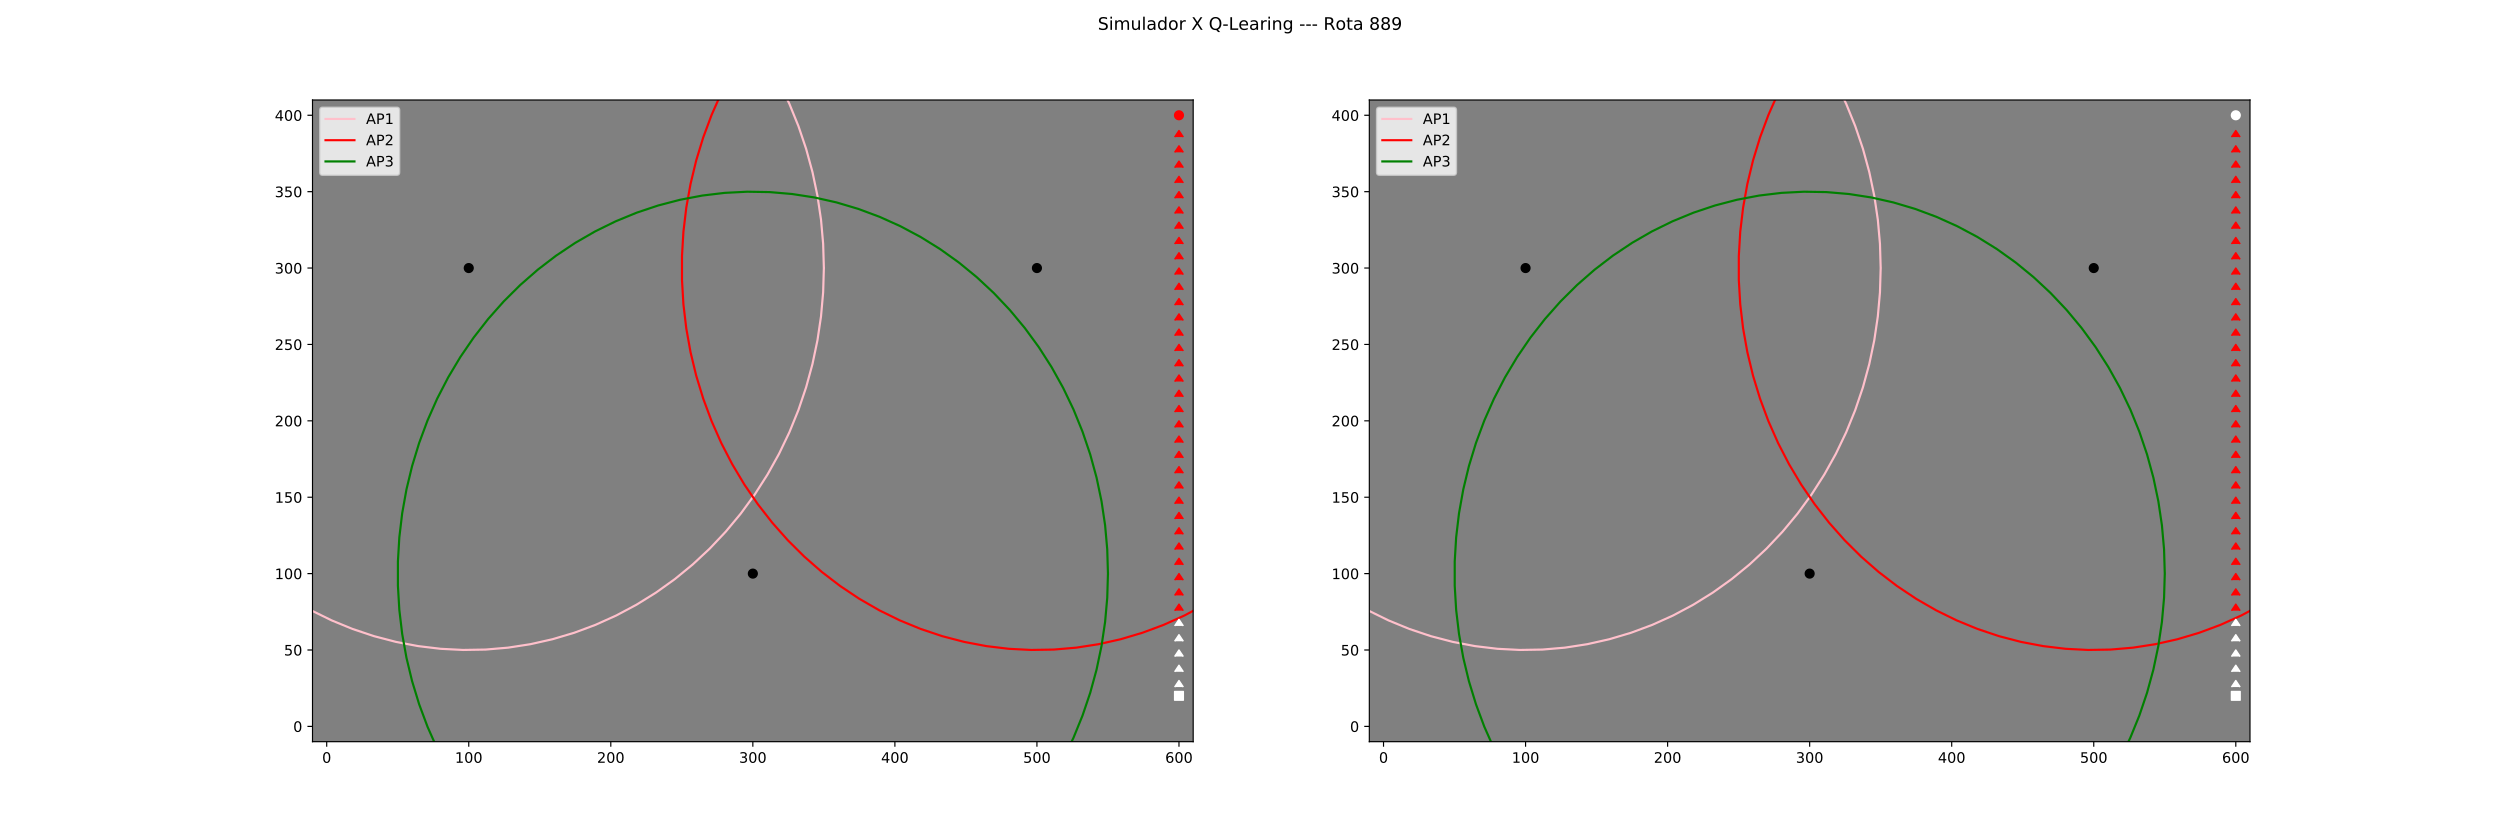 <?xml version="1.0" encoding="utf-8" standalone="no"?>
<!DOCTYPE svg PUBLIC "-//W3C//DTD SVG 1.1//EN"
  "http://www.w3.org/Graphics/SVG/1.1/DTD/svg11.dtd">
<!-- Created with matplotlib (http://matplotlib.org/) -->
<svg height="576pt" version="1.1" viewBox="0 0 1728 576" width="1728pt" xmlns="http://www.w3.org/2000/svg" xmlns:xlink="http://www.w3.org/1999/xlink">
 <defs>
  <style type="text/css">
*{stroke-linecap:butt;stroke-linejoin:round;}
  </style>
 </defs>
 <g id="figure_1">
  <g id="patch_1">
   <path d="M 0 576 
L 1728 576 
L 1728 0 
L 0 0 
z
" style="fill:#ffffff;"/>
  </g>
  <g id="axes_1">
   <g id="patch_2">
    <path d="M 216 512.64 
L 824.727 512.64 
L 824.727 69.12 
L 216 69.12 
z
" style="fill:#808080;"/>
   </g>
   <g id="matplotlib.axis_1">
    <g id="xtick_1">
     <g id="line2d_1">
      <defs>
       <path d="M 0 0 
L 0 3.5 
" id="m4995dfb18f" style="stroke:#000000;stroke-width:0.8;"/>
      </defs>
      <g>
       <use style="stroke:#000000;stroke-width:0.8;" x="225.818" xlink:href="#m4995dfb18f" y="512.64"/>
      </g>
     </g>
     <g id="text_1">
      <!-- 0 -->
      <defs>
       <path d="M 31.781 66.406 
Q 24.172 66.406 20.328 58.906 
Q 16.5 51.422 16.5 36.375 
Q 16.5 21.391 20.328 13.891 
Q 24.172 6.391 31.781 6.391 
Q 39.453 6.391 43.281 13.891 
Q 47.125 21.391 47.125 36.375 
Q 47.125 51.422 43.281 58.906 
Q 39.453 66.406 31.781 66.406 
z
M 31.781 74.219 
Q 44.047 74.219 50.516 64.516 
Q 56.984 54.828 56.984 36.375 
Q 56.984 17.969 50.516 8.266 
Q 44.047 -1.422 31.781 -1.422 
Q 19.531 -1.422 13.062 8.266 
Q 6.594 17.969 6.594 36.375 
Q 6.594 54.828 13.062 64.516 
Q 19.531 74.219 31.781 74.219 
z
" id="DejaVuSans-30"/>
      </defs>
      <g transform="translate(222.637 527.238)scale(0.1 -0.1)">
       <use xlink:href="#DejaVuSans-30"/>
      </g>
     </g>
    </g>
    <g id="xtick_2">
     <g id="line2d_2">
      <g>
       <use style="stroke:#000000;stroke-width:0.8;" x="324" xlink:href="#m4995dfb18f" y="512.64"/>
      </g>
     </g>
     <g id="text_2">
      <!-- 100 -->
      <defs>
       <path d="M 12.406 8.297 
L 28.516 8.297 
L 28.516 63.922 
L 10.984 60.406 
L 10.984 69.391 
L 28.422 72.906 
L 38.281 72.906 
L 38.281 8.297 
L 54.391 8.297 
L 54.391 0 
L 12.406 0 
z
" id="DejaVuSans-31"/>
      </defs>
      <g transform="translate(314.456 527.238)scale(0.1 -0.1)">
       <use xlink:href="#DejaVuSans-31"/>
       <use x="63.623" xlink:href="#DejaVuSans-30"/>
       <use x="127.246" xlink:href="#DejaVuSans-30"/>
      </g>
     </g>
    </g>
    <g id="xtick_3">
     <g id="line2d_3">
      <g>
       <use style="stroke:#000000;stroke-width:0.8;" x="422.182" xlink:href="#m4995dfb18f" y="512.64"/>
      </g>
     </g>
     <g id="text_3">
      <!-- 200 -->
      <defs>
       <path d="M 19.188 8.297 
L 53.609 8.297 
L 53.609 0 
L 7.328 0 
L 7.328 8.297 
Q 12.938 14.109 22.625 23.891 
Q 32.328 33.688 34.812 36.531 
Q 39.547 41.844 41.422 45.531 
Q 43.312 49.219 43.312 52.781 
Q 43.312 58.594 39.234 62.25 
Q 35.156 65.922 28.609 65.922 
Q 23.969 65.922 18.812 64.312 
Q 13.672 62.703 7.812 59.422 
L 7.812 69.391 
Q 13.766 71.781 18.938 73 
Q 24.125 74.219 28.422 74.219 
Q 39.75 74.219 46.484 68.547 
Q 53.219 62.891 53.219 53.422 
Q 53.219 48.922 51.531 44.891 
Q 49.859 40.875 45.406 35.406 
Q 44.188 33.984 37.641 27.219 
Q 31.109 20.453 19.188 8.297 
z
" id="DejaVuSans-32"/>
      </defs>
      <g transform="translate(412.638 527.238)scale(0.1 -0.1)">
       <use xlink:href="#DejaVuSans-32"/>
       <use x="63.623" xlink:href="#DejaVuSans-30"/>
       <use x="127.246" xlink:href="#DejaVuSans-30"/>
      </g>
     </g>
    </g>
    <g id="xtick_4">
     <g id="line2d_4">
      <g>
       <use style="stroke:#000000;stroke-width:0.8;" x="520.364" xlink:href="#m4995dfb18f" y="512.64"/>
      </g>
     </g>
     <g id="text_4">
      <!-- 300 -->
      <defs>
       <path d="M 40.578 39.312 
Q 47.656 37.797 51.625 33 
Q 55.609 28.219 55.609 21.188 
Q 55.609 10.406 48.188 4.484 
Q 40.766 -1.422 27.094 -1.422 
Q 22.516 -1.422 17.656 -0.516 
Q 12.797 0.391 7.625 2.203 
L 7.625 11.719 
Q 11.719 9.328 16.594 8.109 
Q 21.484 6.891 26.812 6.891 
Q 36.078 6.891 40.938 10.547 
Q 45.797 14.203 45.797 21.188 
Q 45.797 27.641 41.281 31.266 
Q 36.766 34.906 28.719 34.906 
L 20.219 34.906 
L 20.219 43.016 
L 29.109 43.016 
Q 36.375 43.016 40.234 45.922 
Q 44.094 48.828 44.094 54.297 
Q 44.094 59.906 40.109 62.906 
Q 36.141 65.922 28.719 65.922 
Q 24.656 65.922 20.016 65.031 
Q 15.375 64.156 9.812 62.312 
L 9.812 71.094 
Q 15.438 72.656 20.344 73.438 
Q 25.25 74.219 29.594 74.219 
Q 40.828 74.219 47.359 69.109 
Q 53.906 64.016 53.906 55.328 
Q 53.906 49.266 50.438 45.094 
Q 46.969 40.922 40.578 39.312 
z
" id="DejaVuSans-33"/>
      </defs>
      <g transform="translate(510.82 527.238)scale(0.1 -0.1)">
       <use xlink:href="#DejaVuSans-33"/>
       <use x="63.623" xlink:href="#DejaVuSans-30"/>
       <use x="127.246" xlink:href="#DejaVuSans-30"/>
      </g>
     </g>
    </g>
    <g id="xtick_5">
     <g id="line2d_5">
      <g>
       <use style="stroke:#000000;stroke-width:0.8;" x="618.545" xlink:href="#m4995dfb18f" y="512.64"/>
      </g>
     </g>
     <g id="text_5">
      <!-- 400 -->
      <defs>
       <path d="M 37.797 64.312 
L 12.891 25.391 
L 37.797 25.391 
z
M 35.203 72.906 
L 47.609 72.906 
L 47.609 25.391 
L 58.016 25.391 
L 58.016 17.188 
L 47.609 17.188 
L 47.609 0 
L 37.797 0 
L 37.797 17.188 
L 4.891 17.188 
L 4.891 26.703 
z
" id="DejaVuSans-34"/>
      </defs>
      <g transform="translate(609.002 527.238)scale(0.1 -0.1)">
       <use xlink:href="#DejaVuSans-34"/>
       <use x="63.623" xlink:href="#DejaVuSans-30"/>
       <use x="127.246" xlink:href="#DejaVuSans-30"/>
      </g>
     </g>
    </g>
    <g id="xtick_6">
     <g id="line2d_6">
      <g>
       <use style="stroke:#000000;stroke-width:0.8;" x="716.727" xlink:href="#m4995dfb18f" y="512.64"/>
      </g>
     </g>
     <g id="text_6">
      <!-- 500 -->
      <defs>
       <path d="M 10.797 72.906 
L 49.516 72.906 
L 49.516 64.594 
L 19.828 64.594 
L 19.828 46.734 
Q 21.969 47.469 24.109 47.828 
Q 26.266 48.188 28.422 48.188 
Q 40.625 48.188 47.75 41.5 
Q 54.891 34.812 54.891 23.391 
Q 54.891 11.625 47.562 5.094 
Q 40.234 -1.422 26.906 -1.422 
Q 22.312 -1.422 17.547 -0.641 
Q 12.797 0.141 7.719 1.703 
L 7.719 11.625 
Q 12.109 9.234 16.797 8.062 
Q 21.484 6.891 26.703 6.891 
Q 35.156 6.891 40.078 11.328 
Q 45.016 15.766 45.016 23.391 
Q 45.016 31 40.078 35.438 
Q 35.156 39.891 26.703 39.891 
Q 22.75 39.891 18.812 39.016 
Q 14.891 38.141 10.797 36.281 
z
" id="DejaVuSans-35"/>
      </defs>
      <g transform="translate(707.184 527.238)scale(0.1 -0.1)">
       <use xlink:href="#DejaVuSans-35"/>
       <use x="63.623" xlink:href="#DejaVuSans-30"/>
       <use x="127.246" xlink:href="#DejaVuSans-30"/>
      </g>
     </g>
    </g>
    <g id="xtick_7">
     <g id="line2d_7">
      <g>
       <use style="stroke:#000000;stroke-width:0.8;" x="814.909" xlink:href="#m4995dfb18f" y="512.64"/>
      </g>
     </g>
     <g id="text_7">
      <!-- 600 -->
      <defs>
       <path d="M 33.016 40.375 
Q 26.375 40.375 22.484 35.828 
Q 18.609 31.297 18.609 23.391 
Q 18.609 15.531 22.484 10.953 
Q 26.375 6.391 33.016 6.391 
Q 39.656 6.391 43.531 10.953 
Q 47.406 15.531 47.406 23.391 
Q 47.406 31.297 43.531 35.828 
Q 39.656 40.375 33.016 40.375 
z
M 52.594 71.297 
L 52.594 62.312 
Q 48.875 64.062 45.094 64.984 
Q 41.312 65.922 37.594 65.922 
Q 27.828 65.922 22.672 59.328 
Q 17.531 52.734 16.797 39.406 
Q 19.672 43.656 24.016 45.922 
Q 28.375 48.188 33.594 48.188 
Q 44.578 48.188 50.953 41.516 
Q 57.328 34.859 57.328 23.391 
Q 57.328 12.156 50.688 5.359 
Q 44.047 -1.422 33.016 -1.422 
Q 20.359 -1.422 13.672 8.266 
Q 6.984 17.969 6.984 36.375 
Q 6.984 53.656 15.188 63.938 
Q 23.391 74.219 37.203 74.219 
Q 40.922 74.219 44.703 73.484 
Q 48.484 72.75 52.594 71.297 
z
" id="DejaVuSans-36"/>
      </defs>
      <g transform="translate(805.365 527.238)scale(0.1 -0.1)">
       <use xlink:href="#DejaVuSans-36"/>
       <use x="63.623" xlink:href="#DejaVuSans-30"/>
       <use x="127.246" xlink:href="#DejaVuSans-30"/>
      </g>
     </g>
    </g>
   </g>
   <g id="matplotlib.axis_2">
    <g id="ytick_1">
     <g id="line2d_8">
      <defs>
       <path d="M 0 0 
L -3.5 0 
" id="mc62ce6d49e" style="stroke:#000000;stroke-width:0.8;"/>
      </defs>
      <g>
       <use style="stroke:#000000;stroke-width:0.8;" x="216" xlink:href="#mc62ce6d49e" y="502.08"/>
      </g>
     </g>
     <g id="text_8">
      <!-- 0 -->
      <g transform="translate(202.637 505.879)scale(0.1 -0.1)">
       <use xlink:href="#DejaVuSans-30"/>
      </g>
     </g>
    </g>
    <g id="ytick_2">
     <g id="line2d_9">
      <g>
       <use style="stroke:#000000;stroke-width:0.8;" x="216" xlink:href="#mc62ce6d49e" y="449.28"/>
      </g>
     </g>
     <g id="text_9">
      <!-- 50 -->
      <g transform="translate(196.275 453.079)scale(0.1 -0.1)">
       <use xlink:href="#DejaVuSans-35"/>
       <use x="63.623" xlink:href="#DejaVuSans-30"/>
      </g>
     </g>
    </g>
    <g id="ytick_3">
     <g id="line2d_10">
      <g>
       <use style="stroke:#000000;stroke-width:0.8;" x="216" xlink:href="#mc62ce6d49e" y="396.48"/>
      </g>
     </g>
     <g id="text_10">
      <!-- 100 -->
      <g transform="translate(189.912 400.279)scale(0.1 -0.1)">
       <use xlink:href="#DejaVuSans-31"/>
       <use x="63.623" xlink:href="#DejaVuSans-30"/>
       <use x="127.246" xlink:href="#DejaVuSans-30"/>
      </g>
     </g>
    </g>
    <g id="ytick_4">
     <g id="line2d_11">
      <g>
       <use style="stroke:#000000;stroke-width:0.8;" x="216" xlink:href="#mc62ce6d49e" y="343.68"/>
      </g>
     </g>
     <g id="text_11">
      <!-- 150 -->
      <g transform="translate(189.912 347.479)scale(0.1 -0.1)">
       <use xlink:href="#DejaVuSans-31"/>
       <use x="63.623" xlink:href="#DejaVuSans-35"/>
       <use x="127.246" xlink:href="#DejaVuSans-30"/>
      </g>
     </g>
    </g>
    <g id="ytick_5">
     <g id="line2d_12">
      <g>
       <use style="stroke:#000000;stroke-width:0.8;" x="216" xlink:href="#mc62ce6d49e" y="290.88"/>
      </g>
     </g>
     <g id="text_12">
      <!-- 200 -->
      <g transform="translate(189.912 294.679)scale(0.1 -0.1)">
       <use xlink:href="#DejaVuSans-32"/>
       <use x="63.623" xlink:href="#DejaVuSans-30"/>
       <use x="127.246" xlink:href="#DejaVuSans-30"/>
      </g>
     </g>
    </g>
    <g id="ytick_6">
     <g id="line2d_13">
      <g>
       <use style="stroke:#000000;stroke-width:0.8;" x="216" xlink:href="#mc62ce6d49e" y="238.08"/>
      </g>
     </g>
     <g id="text_13">
      <!-- 250 -->
      <g transform="translate(189.912 241.879)scale(0.1 -0.1)">
       <use xlink:href="#DejaVuSans-32"/>
       <use x="63.623" xlink:href="#DejaVuSans-35"/>
       <use x="127.246" xlink:href="#DejaVuSans-30"/>
      </g>
     </g>
    </g>
    <g id="ytick_7">
     <g id="line2d_14">
      <g>
       <use style="stroke:#000000;stroke-width:0.8;" x="216" xlink:href="#mc62ce6d49e" y="185.28"/>
      </g>
     </g>
     <g id="text_14">
      <!-- 300 -->
      <g transform="translate(189.912 189.079)scale(0.1 -0.1)">
       <use xlink:href="#DejaVuSans-33"/>
       <use x="63.623" xlink:href="#DejaVuSans-30"/>
       <use x="127.246" xlink:href="#DejaVuSans-30"/>
      </g>
     </g>
    </g>
    <g id="ytick_8">
     <g id="line2d_15">
      <g>
       <use style="stroke:#000000;stroke-width:0.8;" x="216" xlink:href="#mc62ce6d49e" y="132.48"/>
      </g>
     </g>
     <g id="text_15">
      <!-- 350 -->
      <g transform="translate(189.912 136.279)scale(0.1 -0.1)">
       <use xlink:href="#DejaVuSans-33"/>
       <use x="63.623" xlink:href="#DejaVuSans-35"/>
       <use x="127.246" xlink:href="#DejaVuSans-30"/>
      </g>
     </g>
    </g>
    <g id="ytick_9">
     <g id="line2d_16">
      <g>
       <use style="stroke:#000000;stroke-width:0.8;" x="216" xlink:href="#mc62ce6d49e" y="79.68"/>
      </g>
     </g>
     <g id="text_16">
      <!-- 400 -->
      <g transform="translate(189.912 83.479)scale(0.1 -0.1)">
       <use xlink:href="#DejaVuSans-34"/>
       <use x="63.623" xlink:href="#DejaVuSans-30"/>
       <use x="127.246" xlink:href="#DejaVuSans-30"/>
      </g>
     </g>
    </g>
   </g>
   <g id="line2d_17">
    <defs>
     <path d="M 0 3 
C 0.796 3 1.559 2.684 2.121 2.121 
C 2.684 1.559 3 0.796 3 0 
C 3 -0.796 2.684 -1.559 2.121 -2.121 
C 1.559 -2.684 0.796 -3 0 -3 
C -0.796 -3 -1.559 -2.684 -2.121 -2.121 
C -2.684 -1.559 -3 -0.796 -3 0 
C -3 0.796 -2.684 1.559 -2.121 2.121 
C -1.559 2.684 -0.796 3 0 3 
z
" id="mf5386c807d" style="stroke:#000000;"/>
    </defs>
    <g clip-path="url(#p01a9a0fa05)">
     <use style="stroke:#000000;" x="324" xlink:href="#mf5386c807d" y="185.28"/>
    </g>
   </g>
   <g id="line2d_18">
    <path clip-path="url(#p01a9a0fa05)" d="M 569.455 185.28 
L 568.96 168.536 
L 567.48 151.86 
L 565.019 135.318 
L 561.587 118.977 
L 557.199 102.903 
L 551.872 87.161 
L 545.627 71.814 
L 538.49 56.924 
L 530.49 42.551 
L 521.657 28.752 
L 512.029 15.584 
L 501.644 3.099 
L 497.772 -1 
M 150.161 -1 
L 141.071 9.253 
L 131.06 22.086 
L 121.825 35.576 
L 113.404 49.669 
L 105.831 64.308 
L 99.137 79.434 
L 93.348 94.987 
L 88.488 110.903 
L 84.576 127.118 
L 81.629 143.568 
L 79.657 160.185 
L 78.669 176.904 
L 78.669 193.656 
L 79.657 210.375 
L 81.629 226.992 
L 84.576 243.442 
L 88.488 259.657 
L 93.348 275.573 
L 99.137 291.126 
L 105.831 306.252 
L 113.404 320.891 
L 121.825 334.984 
L 131.06 348.474 
L 141.071 361.307 
L 151.82 373.431 
L 163.261 384.798 
L 175.35 395.361 
L 188.038 405.078 
L 201.273 413.911 
L 215.002 421.822 
L 229.17 428.782 
L 243.72 434.76 
L 258.593 439.734 
L 273.729 443.684 
L 289.068 446.593 
L 304.548 448.45 
L 320.106 449.247 
L 335.679 448.981 
L 351.206 447.653 
L 366.623 445.269 
L 381.868 441.838 
L 396.88 437.374 
L 411.599 431.895 
L 425.966 425.423 
L 439.921 417.984 
L 453.41 409.608 
L 466.378 400.328 
L 478.772 390.183 
L 490.543 379.212 
L 501.644 367.461 
L 512.029 354.976 
L 521.657 341.808 
L 530.49 328.009 
L 538.49 313.636 
L 545.627 298.746 
L 551.872 283.399 
L 557.199 267.657 
L 561.587 251.583 
L 565.019 235.242 
L 567.48 218.7 
L 568.96 202.024 
L 569.455 185.28 
" style="fill:none;stroke:#ffc0cb;stroke-linecap:square;stroke-width:1.5;"/>
   </g>
   <g id="line2d_19">
    <g clip-path="url(#p01a9a0fa05)">
     <use style="stroke:#000000;" x="716.727" xlink:href="#mf5386c807d" y="185.28"/>
    </g>
   </g>
   <g id="line2d_20">
    <path clip-path="url(#p01a9a0fa05)" d="M 962.182 185.28 
L 961.688 168.536 
L 960.207 151.86 
L 957.746 135.318 
L 954.315 118.977 
L 949.927 102.903 
L 944.599 87.161 
L 938.355 71.814 
L 931.218 56.924 
L 923.217 42.551 
L 914.385 28.752 
L 904.756 15.584 
L 894.371 3.099 
L 890.499 -1 
M 542.888 -1 
L 533.799 9.253 
L 523.787 22.086 
L 514.552 35.576 
L 506.131 49.669 
L 498.559 64.308 
L 491.864 79.434 
L 486.075 94.987 
L 481.215 110.903 
L 477.304 127.118 
L 474.356 143.568 
L 472.384 160.185 
L 471.396 176.904 
L 471.396 193.656 
L 472.384 210.375 
L 474.356 226.992 
L 477.304 243.442 
L 481.215 259.657 
L 486.075 275.573 
L 491.864 291.126 
L 498.559 306.252 
L 506.131 320.891 
L 514.552 334.984 
L 523.787 348.474 
L 533.799 361.307 
L 544.547 373.431 
L 555.989 384.798 
L 568.078 395.361 
L 580.765 405.078 
L 594 413.911 
L 607.729 421.822 
L 621.897 428.782 
L 636.447 434.76 
L 651.32 439.734 
L 666.457 443.684 
L 681.795 446.593 
L 697.275 448.45 
L 712.833 449.247 
L 728.406 448.981 
L 743.933 447.653 
L 759.35 445.269 
L 774.595 441.838 
L 789.608 437.374 
L 804.327 431.895 
L 818.693 425.423 
L 832.648 417.984 
L 846.137 409.608 
L 859.105 400.328 
L 871.499 390.183 
L 883.27 379.212 
L 894.371 367.461 
L 904.756 354.976 
L 914.385 341.808 
L 923.217 328.009 
L 931.218 313.636 
L 938.355 298.746 
L 944.599 283.399 
L 949.927 267.657 
L 954.315 251.583 
L 957.746 235.242 
L 960.207 218.7 
L 961.688 202.024 
L 962.182 185.28 
" style="fill:none;stroke:#ff0000;stroke-linecap:square;stroke-width:1.5;"/>
   </g>
   <g id="line2d_21">
    <g clip-path="url(#p01a9a0fa05)">
     <use style="stroke:#000000;" x="520.364" xlink:href="#mf5386c807d" y="396.48"/>
    </g>
   </g>
   <g id="line2d_22">
    <path clip-path="url(#p01a9a0fa05)" d="M 765.818 396.48 
L 765.324 379.736 
L 763.843 363.06 
L 761.382 346.518 
L 757.951 330.177 
L 753.563 314.103 
L 748.236 298.361 
L 741.991 283.014 
L 734.854 268.124 
L 726.853 253.751 
L 718.021 239.952 
L 708.393 226.784 
L 698.007 214.299 
L 686.907 202.548 
L 675.136 191.577 
L 662.741 181.432 
L 649.774 172.152 
L 636.285 163.776 
L 622.329 156.337 
L 607.963 149.865 
L 593.244 144.386 
L 578.232 139.922 
L 562.986 136.491 
L 547.569 134.107 
L 532.043 132.779 
L 516.469 132.513 
L 500.911 133.31 
L 485.432 135.167 
L 470.093 138.076 
L 454.956 142.026 
L 440.083 147 
L 425.533 152.978 
L 411.365 159.938 
L 397.636 167.849 
L 384.401 176.682 
L 371.714 186.399 
L 359.625 196.962 
L 348.183 208.329 
L 337.435 220.453 
L 327.423 233.286 
L 318.188 246.776 
L 309.768 260.869 
L 302.195 275.508 
L 295.501 290.634 
L 289.712 306.187 
L 284.852 322.103 
L 280.94 338.318 
L 277.992 354.768 
L 276.021 371.385 
L 275.033 388.104 
L 275.033 404.856 
L 276.021 421.575 
L 277.992 438.192 
L 280.94 454.642 
L 284.852 470.857 
L 289.712 486.773 
L 295.501 502.326 
L 302.195 517.452 
L 309.768 532.091 
L 318.188 546.184 
L 327.423 559.674 
L 337.435 572.507 
L 341.418 577 
M 699.389 577 
L 708.393 566.176 
L 718.021 553.008 
L 726.853 539.209 
L 734.854 524.836 
L 741.991 509.946 
L 748.236 494.599 
L 753.563 478.857 
L 757.951 462.783 
L 761.382 446.442 
L 763.843 429.9 
L 765.324 413.224 
L 765.818 396.48 
" style="fill:none;stroke:#008000;stroke-linecap:square;stroke-width:1.5;"/>
   </g>
   <g id="line2d_23">
    <path clip-path="url(#p01a9a0fa05)" d="M 814.909 480.96 
" style="fill:none;stroke:#ffffff;stroke-linecap:square;stroke-width:1.5;"/>
    <defs>
     <path d="M -3 3 
L 3 3 
L 3 -3 
L -3 -3 
z
" id="m80e4f4b7b8" style="stroke:#ffffff;stroke-linejoin:miter;"/>
    </defs>
    <g clip-path="url(#p01a9a0fa05)">
     <use style="fill:#ffffff;stroke:#ffffff;stroke-linejoin:miter;" x="814.909" xlink:href="#m80e4f4b7b8" y="480.96"/>
    </g>
   </g>
   <g id="line2d_24">
    <path clip-path="url(#p01a9a0fa05)" d="M 814.909 470.4 
" style="fill:none;stroke:#ffffff;stroke-linecap:square;stroke-width:1.5;"/>
    <defs>
     <path d="M 3 4.5 
L 0 0 
L -3 4.5 
" id="mb6035f074b" style="stroke:#ffffff;stroke-linejoin:miter;"/>
    </defs>
    <g clip-path="url(#p01a9a0fa05)">
     <use style="fill:#ffffff;stroke:#ffffff;stroke-linejoin:miter;" x="814.909" xlink:href="#mb6035f074b" y="470.4"/>
    </g>
   </g>
   <g id="line2d_25">
    <path clip-path="url(#p01a9a0fa05)" d="M 814.909 459.84 
" style="fill:none;stroke:#ffffff;stroke-linecap:square;stroke-width:1.5;"/>
    <g clip-path="url(#p01a9a0fa05)">
     <use style="fill:#ffffff;stroke:#ffffff;stroke-linejoin:miter;" x="814.909" xlink:href="#mb6035f074b" y="459.84"/>
    </g>
   </g>
   <g id="line2d_26">
    <path clip-path="url(#p01a9a0fa05)" d="M 814.909 449.28 
" style="fill:none;stroke:#ffffff;stroke-linecap:square;stroke-width:1.5;"/>
    <g clip-path="url(#p01a9a0fa05)">
     <use style="fill:#ffffff;stroke:#ffffff;stroke-linejoin:miter;" x="814.909" xlink:href="#mb6035f074b" y="449.28"/>
    </g>
   </g>
   <g id="line2d_27">
    <path clip-path="url(#p01a9a0fa05)" d="M 814.909 438.72 
" style="fill:none;stroke:#ffffff;stroke-linecap:square;stroke-width:1.5;"/>
    <g clip-path="url(#p01a9a0fa05)">
     <use style="fill:#ffffff;stroke:#ffffff;stroke-linejoin:miter;" x="814.909" xlink:href="#mb6035f074b" y="438.72"/>
    </g>
   </g>
   <g id="line2d_28">
    <path clip-path="url(#p01a9a0fa05)" d="M 814.909 428.16 
" style="fill:none;stroke:#ffffff;stroke-linecap:square;stroke-width:1.5;"/>
    <g clip-path="url(#p01a9a0fa05)">
     <use style="fill:#ffffff;stroke:#ffffff;stroke-linejoin:miter;" x="814.909" xlink:href="#mb6035f074b" y="428.16"/>
    </g>
   </g>
   <g id="line2d_29">
    <path clip-path="url(#p01a9a0fa05)" d="M 814.909 417.6 
" style="fill:none;stroke:#ff0000;stroke-linecap:square;stroke-width:1.5;"/>
    <defs>
     <path d="M 3 4.5 
L 0 0 
L -3 4.5 
" id="md45f208233" style="stroke:#ff0000;stroke-linejoin:miter;"/>
    </defs>
    <g clip-path="url(#p01a9a0fa05)">
     <use style="fill:#ff0000;stroke:#ff0000;stroke-linejoin:miter;" x="814.909" xlink:href="#md45f208233" y="417.6"/>
    </g>
   </g>
   <g id="line2d_30">
    <path clip-path="url(#p01a9a0fa05)" d="M 814.909 407.04 
" style="fill:none;stroke:#ff0000;stroke-linecap:square;stroke-width:1.5;"/>
    <g clip-path="url(#p01a9a0fa05)">
     <use style="fill:#ff0000;stroke:#ff0000;stroke-linejoin:miter;" x="814.909" xlink:href="#md45f208233" y="407.04"/>
    </g>
   </g>
   <g id="line2d_31">
    <path clip-path="url(#p01a9a0fa05)" d="M 814.909 396.48 
" style="fill:none;stroke:#ff0000;stroke-linecap:square;stroke-width:1.5;"/>
    <g clip-path="url(#p01a9a0fa05)">
     <use style="fill:#ff0000;stroke:#ff0000;stroke-linejoin:miter;" x="814.909" xlink:href="#md45f208233" y="396.48"/>
    </g>
   </g>
   <g id="line2d_32">
    <path clip-path="url(#p01a9a0fa05)" d="M 814.909 385.92 
" style="fill:none;stroke:#ff0000;stroke-linecap:square;stroke-width:1.5;"/>
    <g clip-path="url(#p01a9a0fa05)">
     <use style="fill:#ff0000;stroke:#ff0000;stroke-linejoin:miter;" x="814.909" xlink:href="#md45f208233" y="385.92"/>
    </g>
   </g>
   <g id="line2d_33">
    <path clip-path="url(#p01a9a0fa05)" d="M 814.909 375.36 
" style="fill:none;stroke:#ff0000;stroke-linecap:square;stroke-width:1.5;"/>
    <g clip-path="url(#p01a9a0fa05)">
     <use style="fill:#ff0000;stroke:#ff0000;stroke-linejoin:miter;" x="814.909" xlink:href="#md45f208233" y="375.36"/>
    </g>
   </g>
   <g id="line2d_34">
    <path clip-path="url(#p01a9a0fa05)" d="M 814.909 364.8 
" style="fill:none;stroke:#ff0000;stroke-linecap:square;stroke-width:1.5;"/>
    <g clip-path="url(#p01a9a0fa05)">
     <use style="fill:#ff0000;stroke:#ff0000;stroke-linejoin:miter;" x="814.909" xlink:href="#md45f208233" y="364.8"/>
    </g>
   </g>
   <g id="line2d_35">
    <path clip-path="url(#p01a9a0fa05)" d="M 814.909 354.24 
" style="fill:none;stroke:#ff0000;stroke-linecap:square;stroke-width:1.5;"/>
    <g clip-path="url(#p01a9a0fa05)">
     <use style="fill:#ff0000;stroke:#ff0000;stroke-linejoin:miter;" x="814.909" xlink:href="#md45f208233" y="354.24"/>
    </g>
   </g>
   <g id="line2d_36">
    <path clip-path="url(#p01a9a0fa05)" d="M 814.909 343.68 
" style="fill:none;stroke:#ff0000;stroke-linecap:square;stroke-width:1.5;"/>
    <g clip-path="url(#p01a9a0fa05)">
     <use style="fill:#ff0000;stroke:#ff0000;stroke-linejoin:miter;" x="814.909" xlink:href="#md45f208233" y="343.68"/>
    </g>
   </g>
   <g id="line2d_37">
    <path clip-path="url(#p01a9a0fa05)" d="M 814.909 333.12 
" style="fill:none;stroke:#ff0000;stroke-linecap:square;stroke-width:1.5;"/>
    <g clip-path="url(#p01a9a0fa05)">
     <use style="fill:#ff0000;stroke:#ff0000;stroke-linejoin:miter;" x="814.909" xlink:href="#md45f208233" y="333.12"/>
    </g>
   </g>
   <g id="line2d_38">
    <path clip-path="url(#p01a9a0fa05)" d="M 814.909 322.56 
" style="fill:none;stroke:#ff0000;stroke-linecap:square;stroke-width:1.5;"/>
    <g clip-path="url(#p01a9a0fa05)">
     <use style="fill:#ff0000;stroke:#ff0000;stroke-linejoin:miter;" x="814.909" xlink:href="#md45f208233" y="322.56"/>
    </g>
   </g>
   <g id="line2d_39">
    <path clip-path="url(#p01a9a0fa05)" d="M 814.909 312 
" style="fill:none;stroke:#ff0000;stroke-linecap:square;stroke-width:1.5;"/>
    <g clip-path="url(#p01a9a0fa05)">
     <use style="fill:#ff0000;stroke:#ff0000;stroke-linejoin:miter;" x="814.909" xlink:href="#md45f208233" y="312"/>
    </g>
   </g>
   <g id="line2d_40">
    <path clip-path="url(#p01a9a0fa05)" d="M 814.909 301.44 
" style="fill:none;stroke:#ff0000;stroke-linecap:square;stroke-width:1.5;"/>
    <g clip-path="url(#p01a9a0fa05)">
     <use style="fill:#ff0000;stroke:#ff0000;stroke-linejoin:miter;" x="814.909" xlink:href="#md45f208233" y="301.44"/>
    </g>
   </g>
   <g id="line2d_41">
    <path clip-path="url(#p01a9a0fa05)" d="M 814.909 290.88 
" style="fill:none;stroke:#ff0000;stroke-linecap:square;stroke-width:1.5;"/>
    <g clip-path="url(#p01a9a0fa05)">
     <use style="fill:#ff0000;stroke:#ff0000;stroke-linejoin:miter;" x="814.909" xlink:href="#md45f208233" y="290.88"/>
    </g>
   </g>
   <g id="line2d_42">
    <path clip-path="url(#p01a9a0fa05)" d="M 814.909 280.32 
" style="fill:none;stroke:#ff0000;stroke-linecap:square;stroke-width:1.5;"/>
    <g clip-path="url(#p01a9a0fa05)">
     <use style="fill:#ff0000;stroke:#ff0000;stroke-linejoin:miter;" x="814.909" xlink:href="#md45f208233" y="280.32"/>
    </g>
   </g>
   <g id="line2d_43">
    <path clip-path="url(#p01a9a0fa05)" d="M 814.909 269.76 
" style="fill:none;stroke:#ff0000;stroke-linecap:square;stroke-width:1.5;"/>
    <g clip-path="url(#p01a9a0fa05)">
     <use style="fill:#ff0000;stroke:#ff0000;stroke-linejoin:miter;" x="814.909" xlink:href="#md45f208233" y="269.76"/>
    </g>
   </g>
   <g id="line2d_44">
    <path clip-path="url(#p01a9a0fa05)" d="M 814.909 259.2 
" style="fill:none;stroke:#ff0000;stroke-linecap:square;stroke-width:1.5;"/>
    <g clip-path="url(#p01a9a0fa05)">
     <use style="fill:#ff0000;stroke:#ff0000;stroke-linejoin:miter;" x="814.909" xlink:href="#md45f208233" y="259.2"/>
    </g>
   </g>
   <g id="line2d_45">
    <path clip-path="url(#p01a9a0fa05)" d="M 814.909 248.64 
" style="fill:none;stroke:#ff0000;stroke-linecap:square;stroke-width:1.5;"/>
    <g clip-path="url(#p01a9a0fa05)">
     <use style="fill:#ff0000;stroke:#ff0000;stroke-linejoin:miter;" x="814.909" xlink:href="#md45f208233" y="248.64"/>
    </g>
   </g>
   <g id="line2d_46">
    <path clip-path="url(#p01a9a0fa05)" d="M 814.909 238.08 
" style="fill:none;stroke:#ff0000;stroke-linecap:square;stroke-width:1.5;"/>
    <g clip-path="url(#p01a9a0fa05)">
     <use style="fill:#ff0000;stroke:#ff0000;stroke-linejoin:miter;" x="814.909" xlink:href="#md45f208233" y="238.08"/>
    </g>
   </g>
   <g id="line2d_47">
    <path clip-path="url(#p01a9a0fa05)" d="M 814.909 227.52 
" style="fill:none;stroke:#ff0000;stroke-linecap:square;stroke-width:1.5;"/>
    <g clip-path="url(#p01a9a0fa05)">
     <use style="fill:#ff0000;stroke:#ff0000;stroke-linejoin:miter;" x="814.909" xlink:href="#md45f208233" y="227.52"/>
    </g>
   </g>
   <g id="line2d_48">
    <path clip-path="url(#p01a9a0fa05)" d="M 814.909 216.96 
" style="fill:none;stroke:#ff0000;stroke-linecap:square;stroke-width:1.5;"/>
    <g clip-path="url(#p01a9a0fa05)">
     <use style="fill:#ff0000;stroke:#ff0000;stroke-linejoin:miter;" x="814.909" xlink:href="#md45f208233" y="216.96"/>
    </g>
   </g>
   <g id="line2d_49">
    <path clip-path="url(#p01a9a0fa05)" d="M 814.909 206.4 
" style="fill:none;stroke:#ff0000;stroke-linecap:square;stroke-width:1.5;"/>
    <g clip-path="url(#p01a9a0fa05)">
     <use style="fill:#ff0000;stroke:#ff0000;stroke-linejoin:miter;" x="814.909" xlink:href="#md45f208233" y="206.4"/>
    </g>
   </g>
   <g id="line2d_50">
    <path clip-path="url(#p01a9a0fa05)" d="M 814.909 195.84 
" style="fill:none;stroke:#ff0000;stroke-linecap:square;stroke-width:1.5;"/>
    <g clip-path="url(#p01a9a0fa05)">
     <use style="fill:#ff0000;stroke:#ff0000;stroke-linejoin:miter;" x="814.909" xlink:href="#md45f208233" y="195.84"/>
    </g>
   </g>
   <g id="line2d_51">
    <path clip-path="url(#p01a9a0fa05)" d="M 814.909 185.28 
" style="fill:none;stroke:#ff0000;stroke-linecap:square;stroke-width:1.5;"/>
    <g clip-path="url(#p01a9a0fa05)">
     <use style="fill:#ff0000;stroke:#ff0000;stroke-linejoin:miter;" x="814.909" xlink:href="#md45f208233" y="185.28"/>
    </g>
   </g>
   <g id="line2d_52">
    <path clip-path="url(#p01a9a0fa05)" d="M 814.909 174.72 
" style="fill:none;stroke:#ff0000;stroke-linecap:square;stroke-width:1.5;"/>
    <g clip-path="url(#p01a9a0fa05)">
     <use style="fill:#ff0000;stroke:#ff0000;stroke-linejoin:miter;" x="814.909" xlink:href="#md45f208233" y="174.72"/>
    </g>
   </g>
   <g id="line2d_53">
    <path clip-path="url(#p01a9a0fa05)" d="M 814.909 164.16 
" style="fill:none;stroke:#ff0000;stroke-linecap:square;stroke-width:1.5;"/>
    <g clip-path="url(#p01a9a0fa05)">
     <use style="fill:#ff0000;stroke:#ff0000;stroke-linejoin:miter;" x="814.909" xlink:href="#md45f208233" y="164.16"/>
    </g>
   </g>
   <g id="line2d_54">
    <path clip-path="url(#p01a9a0fa05)" d="M 814.909 153.6 
" style="fill:none;stroke:#ff0000;stroke-linecap:square;stroke-width:1.5;"/>
    <g clip-path="url(#p01a9a0fa05)">
     <use style="fill:#ff0000;stroke:#ff0000;stroke-linejoin:miter;" x="814.909" xlink:href="#md45f208233" y="153.6"/>
    </g>
   </g>
   <g id="line2d_55">
    <path clip-path="url(#p01a9a0fa05)" d="M 814.909 143.04 
" style="fill:none;stroke:#ff0000;stroke-linecap:square;stroke-width:1.5;"/>
    <g clip-path="url(#p01a9a0fa05)">
     <use style="fill:#ff0000;stroke:#ff0000;stroke-linejoin:miter;" x="814.909" xlink:href="#md45f208233" y="143.04"/>
    </g>
   </g>
   <g id="line2d_56">
    <path clip-path="url(#p01a9a0fa05)" d="M 814.909 132.48 
" style="fill:none;stroke:#ff0000;stroke-linecap:square;stroke-width:1.5;"/>
    <g clip-path="url(#p01a9a0fa05)">
     <use style="fill:#ff0000;stroke:#ff0000;stroke-linejoin:miter;" x="814.909" xlink:href="#md45f208233" y="132.48"/>
    </g>
   </g>
   <g id="line2d_57">
    <path clip-path="url(#p01a9a0fa05)" d="M 814.909 121.92 
" style="fill:none;stroke:#ff0000;stroke-linecap:square;stroke-width:1.5;"/>
    <g clip-path="url(#p01a9a0fa05)">
     <use style="fill:#ff0000;stroke:#ff0000;stroke-linejoin:miter;" x="814.909" xlink:href="#md45f208233" y="121.92"/>
    </g>
   </g>
   <g id="line2d_58">
    <path clip-path="url(#p01a9a0fa05)" d="M 814.909 111.36 
" style="fill:none;stroke:#ff0000;stroke-linecap:square;stroke-width:1.5;"/>
    <g clip-path="url(#p01a9a0fa05)">
     <use style="fill:#ff0000;stroke:#ff0000;stroke-linejoin:miter;" x="814.909" xlink:href="#md45f208233" y="111.36"/>
    </g>
   </g>
   <g id="line2d_59">
    <path clip-path="url(#p01a9a0fa05)" d="M 814.909 100.8 
" style="fill:none;stroke:#ff0000;stroke-linecap:square;stroke-width:1.5;"/>
    <g clip-path="url(#p01a9a0fa05)">
     <use style="fill:#ff0000;stroke:#ff0000;stroke-linejoin:miter;" x="814.909" xlink:href="#md45f208233" y="100.8"/>
    </g>
   </g>
   <g id="line2d_60">
    <path clip-path="url(#p01a9a0fa05)" d="M 814.909 90.24 
" style="fill:none;stroke:#ff0000;stroke-linecap:square;stroke-width:1.5;"/>
    <g clip-path="url(#p01a9a0fa05)">
     <use style="fill:#ff0000;stroke:#ff0000;stroke-linejoin:miter;" x="814.909" xlink:href="#md45f208233" y="90.24"/>
    </g>
   </g>
   <g id="line2d_61">
    <defs>
     <path d="M 0 3 
C 0.796 3 1.559 2.684 2.121 2.121 
C 2.684 1.559 3 0.796 3 0 
C 3 -0.796 2.684 -1.559 2.121 -2.121 
C 1.559 -2.684 0.796 -3 0 -3 
C -0.796 -3 -1.559 -2.684 -2.121 -2.121 
C -2.684 -1.559 -3 -0.796 -3 0 
C -3 0.796 -2.684 1.559 -2.121 2.121 
C -1.559 2.684 -0.796 3 0 3 
z
" id="mc73b040b00" style="stroke:#ff0000;"/>
    </defs>
    <g clip-path="url(#p01a9a0fa05)">
     <use style="fill:#ff0000;stroke:#ff0000;" x="814.909" xlink:href="#mc73b040b00" y="79.68"/>
    </g>
   </g>
   <g id="patch_3">
    <path d="M 216 512.64 
L 216 69.12 
" style="fill:none;stroke:#000000;stroke-linecap:square;stroke-linejoin:miter;stroke-width:0.8;"/>
   </g>
   <g id="patch_4">
    <path d="M 824.727 512.64 
L 824.727 69.12 
" style="fill:none;stroke:#000000;stroke-linecap:square;stroke-linejoin:miter;stroke-width:0.8;"/>
   </g>
   <g id="patch_5">
    <path d="M 216 512.64 
L 824.727 512.64 
" style="fill:none;stroke:#000000;stroke-linecap:square;stroke-linejoin:miter;stroke-width:0.8;"/>
   </g>
   <g id="patch_6">
    <path d="M 216 69.12 
L 824.727 69.12 
" style="fill:none;stroke:#000000;stroke-linecap:square;stroke-linejoin:miter;stroke-width:0.8;"/>
   </g>
   <g id="legend_1">
    <g id="patch_7">
     <path d="M 223 121.154 
L 274.233 121.154 
Q 276.233 121.154 276.233 119.154 
L 276.233 76.12 
Q 276.233 74.12 274.233 74.12 
L 223 74.12 
Q 221 74.12 221 76.12 
L 221 119.154 
Q 221 121.154 223 121.154 
z
" style="fill:#ffffff;opacity:0.8;stroke:#cccccc;stroke-linejoin:miter;"/>
    </g>
    <g id="line2d_62">
     <path d="M 225 82.218 
L 245 82.218 
" style="fill:none;stroke:#ffc0cb;stroke-linecap:square;stroke-width:1.5;"/>
    </g>
    <g id="line2d_63"/>
    <g id="text_17">
     <!-- AP1 -->
     <defs>
      <path d="M 34.188 63.188 
L 20.797 26.906 
L 47.609 26.906 
z
M 28.609 72.906 
L 39.797 72.906 
L 67.578 0 
L 57.328 0 
L 50.688 18.703 
L 17.828 18.703 
L 11.188 0 
L 0.781 0 
z
" id="DejaVuSans-41"/>
      <path d="M 19.672 64.797 
L 19.672 37.406 
L 32.078 37.406 
Q 38.969 37.406 42.719 40.969 
Q 46.484 44.531 46.484 51.125 
Q 46.484 57.672 42.719 61.234 
Q 38.969 64.797 32.078 64.797 
z
M 9.812 72.906 
L 32.078 72.906 
Q 44.344 72.906 50.609 67.359 
Q 56.891 61.812 56.891 51.125 
Q 56.891 40.328 50.609 34.812 
Q 44.344 29.297 32.078 29.297 
L 19.672 29.297 
L 19.672 0 
L 9.812 0 
z
" id="DejaVuSans-50"/>
     </defs>
     <g transform="translate(253 85.718)scale(0.1 -0.1)">
      <use xlink:href="#DejaVuSans-41"/>
      <use x="68.408" xlink:href="#DejaVuSans-50"/>
      <use x="128.711" xlink:href="#DejaVuSans-31"/>
     </g>
    </g>
    <g id="line2d_64">
     <path d="M 225 96.897 
L 245 96.897 
" style="fill:none;stroke:#ff0000;stroke-linecap:square;stroke-width:1.5;"/>
    </g>
    <g id="line2d_65"/>
    <g id="text_18">
     <!-- AP2 -->
     <g transform="translate(253 100.397)scale(0.1 -0.1)">
      <use xlink:href="#DejaVuSans-41"/>
      <use x="68.408" xlink:href="#DejaVuSans-50"/>
      <use x="128.711" xlink:href="#DejaVuSans-32"/>
     </g>
    </g>
    <g id="line2d_66">
     <path d="M 225 111.575 
L 245 111.575 
" style="fill:none;stroke:#008000;stroke-linecap:square;stroke-width:1.5;"/>
    </g>
    <g id="line2d_67"/>
    <g id="text_19">
     <!-- AP3 -->
     <g transform="translate(253 115.075)scale(0.1 -0.1)">
      <use xlink:href="#DejaVuSans-41"/>
      <use x="68.408" xlink:href="#DejaVuSans-50"/>
      <use x="128.711" xlink:href="#DejaVuSans-33"/>
     </g>
    </g>
   </g>
  </g>
  <g id="axes_2">
   <g id="patch_8">
    <path d="M 946.473 512.64 
L 1555.2 512.64 
L 1555.2 69.12 
L 946.473 69.12 
z
" style="fill:#808080;"/>
   </g>
   <g id="matplotlib.axis_3">
    <g id="xtick_8">
     <g id="line2d_68">
      <g>
       <use style="stroke:#000000;stroke-width:0.8;" x="956.291" xlink:href="#m4995dfb18f" y="512.64"/>
      </g>
     </g>
     <g id="text_20">
      <!-- 0 -->
      <g transform="translate(953.11 527.238)scale(0.1 -0.1)">
       <use xlink:href="#DejaVuSans-30"/>
      </g>
     </g>
    </g>
    <g id="xtick_9">
     <g id="line2d_69">
      <g>
       <use style="stroke:#000000;stroke-width:0.8;" x="1054.473" xlink:href="#m4995dfb18f" y="512.64"/>
      </g>
     </g>
     <g id="text_21">
      <!-- 100 -->
      <g transform="translate(1044.929 527.238)scale(0.1 -0.1)">
       <use xlink:href="#DejaVuSans-31"/>
       <use x="63.623" xlink:href="#DejaVuSans-30"/>
       <use x="127.246" xlink:href="#DejaVuSans-30"/>
      </g>
     </g>
    </g>
    <g id="xtick_10">
     <g id="line2d_70">
      <g>
       <use style="stroke:#000000;stroke-width:0.8;" x="1152.655" xlink:href="#m4995dfb18f" y="512.64"/>
      </g>
     </g>
     <g id="text_22">
      <!-- 200 -->
      <g transform="translate(1143.111 527.238)scale(0.1 -0.1)">
       <use xlink:href="#DejaVuSans-32"/>
       <use x="63.623" xlink:href="#DejaVuSans-30"/>
       <use x="127.246" xlink:href="#DejaVuSans-30"/>
      </g>
     </g>
    </g>
    <g id="xtick_11">
     <g id="line2d_71">
      <g>
       <use style="stroke:#000000;stroke-width:0.8;" x="1250.836" xlink:href="#m4995dfb18f" y="512.64"/>
      </g>
     </g>
     <g id="text_23">
      <!-- 300 -->
      <g transform="translate(1241.293 527.238)scale(0.1 -0.1)">
       <use xlink:href="#DejaVuSans-33"/>
       <use x="63.623" xlink:href="#DejaVuSans-30"/>
       <use x="127.246" xlink:href="#DejaVuSans-30"/>
      </g>
     </g>
    </g>
    <g id="xtick_12">
     <g id="line2d_72">
      <g>
       <use style="stroke:#000000;stroke-width:0.8;" x="1349.018" xlink:href="#m4995dfb18f" y="512.64"/>
      </g>
     </g>
     <g id="text_24">
      <!-- 400 -->
      <g transform="translate(1339.474 527.238)scale(0.1 -0.1)">
       <use xlink:href="#DejaVuSans-34"/>
       <use x="63.623" xlink:href="#DejaVuSans-30"/>
       <use x="127.246" xlink:href="#DejaVuSans-30"/>
      </g>
     </g>
    </g>
    <g id="xtick_13">
     <g id="line2d_73">
      <g>
       <use style="stroke:#000000;stroke-width:0.8;" x="1447.2" xlink:href="#m4995dfb18f" y="512.64"/>
      </g>
     </g>
     <g id="text_25">
      <!-- 500 -->
      <g transform="translate(1437.656 527.238)scale(0.1 -0.1)">
       <use xlink:href="#DejaVuSans-35"/>
       <use x="63.623" xlink:href="#DejaVuSans-30"/>
       <use x="127.246" xlink:href="#DejaVuSans-30"/>
      </g>
     </g>
    </g>
    <g id="xtick_14">
     <g id="line2d_74">
      <g>
       <use style="stroke:#000000;stroke-width:0.8;" x="1545.382" xlink:href="#m4995dfb18f" y="512.64"/>
      </g>
     </g>
     <g id="text_26">
      <!-- 600 -->
      <g transform="translate(1535.838 527.238)scale(0.1 -0.1)">
       <use xlink:href="#DejaVuSans-36"/>
       <use x="63.623" xlink:href="#DejaVuSans-30"/>
       <use x="127.246" xlink:href="#DejaVuSans-30"/>
      </g>
     </g>
    </g>
   </g>
   <g id="matplotlib.axis_4">
    <g id="ytick_10">
     <g id="line2d_75">
      <g>
       <use style="stroke:#000000;stroke-width:0.8;" x="946.473" xlink:href="#mc62ce6d49e" y="502.08"/>
      </g>
     </g>
     <g id="text_27">
      <!-- 0 -->
      <g transform="translate(933.11 505.879)scale(0.1 -0.1)">
       <use xlink:href="#DejaVuSans-30"/>
      </g>
     </g>
    </g>
    <g id="ytick_11">
     <g id="line2d_76">
      <g>
       <use style="stroke:#000000;stroke-width:0.8;" x="946.473" xlink:href="#mc62ce6d49e" y="449.28"/>
      </g>
     </g>
     <g id="text_28">
      <!-- 50 -->
      <g transform="translate(926.748 453.079)scale(0.1 -0.1)">
       <use xlink:href="#DejaVuSans-35"/>
       <use x="63.623" xlink:href="#DejaVuSans-30"/>
      </g>
     </g>
    </g>
    <g id="ytick_12">
     <g id="line2d_77">
      <g>
       <use style="stroke:#000000;stroke-width:0.8;" x="946.473" xlink:href="#mc62ce6d49e" y="396.48"/>
      </g>
     </g>
     <g id="text_29">
      <!-- 100 -->
      <g transform="translate(920.385 400.279)scale(0.1 -0.1)">
       <use xlink:href="#DejaVuSans-31"/>
       <use x="63.623" xlink:href="#DejaVuSans-30"/>
       <use x="127.246" xlink:href="#DejaVuSans-30"/>
      </g>
     </g>
    </g>
    <g id="ytick_13">
     <g id="line2d_78">
      <g>
       <use style="stroke:#000000;stroke-width:0.8;" x="946.473" xlink:href="#mc62ce6d49e" y="343.68"/>
      </g>
     </g>
     <g id="text_30">
      <!-- 150 -->
      <g transform="translate(920.385 347.479)scale(0.1 -0.1)">
       <use xlink:href="#DejaVuSans-31"/>
       <use x="63.623" xlink:href="#DejaVuSans-35"/>
       <use x="127.246" xlink:href="#DejaVuSans-30"/>
      </g>
     </g>
    </g>
    <g id="ytick_14">
     <g id="line2d_79">
      <g>
       <use style="stroke:#000000;stroke-width:0.8;" x="946.473" xlink:href="#mc62ce6d49e" y="290.88"/>
      </g>
     </g>
     <g id="text_31">
      <!-- 200 -->
      <g transform="translate(920.385 294.679)scale(0.1 -0.1)">
       <use xlink:href="#DejaVuSans-32"/>
       <use x="63.623" xlink:href="#DejaVuSans-30"/>
       <use x="127.246" xlink:href="#DejaVuSans-30"/>
      </g>
     </g>
    </g>
    <g id="ytick_15">
     <g id="line2d_80">
      <g>
       <use style="stroke:#000000;stroke-width:0.8;" x="946.473" xlink:href="#mc62ce6d49e" y="238.08"/>
      </g>
     </g>
     <g id="text_32">
      <!-- 250 -->
      <g transform="translate(920.385 241.879)scale(0.1 -0.1)">
       <use xlink:href="#DejaVuSans-32"/>
       <use x="63.623" xlink:href="#DejaVuSans-35"/>
       <use x="127.246" xlink:href="#DejaVuSans-30"/>
      </g>
     </g>
    </g>
    <g id="ytick_16">
     <g id="line2d_81">
      <g>
       <use style="stroke:#000000;stroke-width:0.8;" x="946.473" xlink:href="#mc62ce6d49e" y="185.28"/>
      </g>
     </g>
     <g id="text_33">
      <!-- 300 -->
      <g transform="translate(920.385 189.079)scale(0.1 -0.1)">
       <use xlink:href="#DejaVuSans-33"/>
       <use x="63.623" xlink:href="#DejaVuSans-30"/>
       <use x="127.246" xlink:href="#DejaVuSans-30"/>
      </g>
     </g>
    </g>
    <g id="ytick_17">
     <g id="line2d_82">
      <g>
       <use style="stroke:#000000;stroke-width:0.8;" x="946.473" xlink:href="#mc62ce6d49e" y="132.48"/>
      </g>
     </g>
     <g id="text_34">
      <!-- 350 -->
      <g transform="translate(920.385 136.279)scale(0.1 -0.1)">
       <use xlink:href="#DejaVuSans-33"/>
       <use x="63.623" xlink:href="#DejaVuSans-35"/>
       <use x="127.246" xlink:href="#DejaVuSans-30"/>
      </g>
     </g>
    </g>
    <g id="ytick_18">
     <g id="line2d_83">
      <g>
       <use style="stroke:#000000;stroke-width:0.8;" x="946.473" xlink:href="#mc62ce6d49e" y="79.68"/>
      </g>
     </g>
     <g id="text_35">
      <!-- 400 -->
      <g transform="translate(920.385 83.479)scale(0.1 -0.1)">
       <use xlink:href="#DejaVuSans-34"/>
       <use x="63.623" xlink:href="#DejaVuSans-30"/>
       <use x="127.246" xlink:href="#DejaVuSans-30"/>
      </g>
     </g>
    </g>
   </g>
   <g id="line2d_84">
    <g clip-path="url(#pcf580b6f3f)">
     <use style="stroke:#000000;" x="1054.473" xlink:href="#mf5386c807d" y="185.28"/>
    </g>
   </g>
   <g id="line2d_85">
    <path clip-path="url(#pcf580b6f3f)" d="M 1299.927 185.28 
L 1299.433 168.536 
L 1297.953 151.86 
L 1295.492 135.318 
L 1292.06 118.977 
L 1287.672 102.903 
L 1282.345 87.161 
L 1276.1 71.814 
L 1268.963 56.924 
L 1260.962 42.551 
L 1252.13 28.752 
L 1242.502 15.584 
L 1232.117 3.099 
L 1228.244 -1 
M 880.634 -1 
L 871.544 9.253 
L 861.532 22.086 
L 852.298 35.576 
L 843.877 49.669 
L 836.304 64.308 
L 829.61 79.434 
L 823.821 94.987 
L 818.961 110.903 
L 815.049 127.118 
L 812.101 143.568 
L 810.13 160.185 
L 809.142 176.904 
L 809.142 193.656 
L 810.13 210.375 
L 812.101 226.992 
L 815.049 243.442 
L 818.961 259.657 
L 823.821 275.573 
L 829.61 291.126 
L 836.304 306.252 
L 843.877 320.891 
L 852.298 334.984 
L 861.532 348.474 
L 871.544 361.307 
L 882.293 373.431 
L 893.734 384.798 
L 905.823 395.361 
L 918.511 405.078 
L 931.745 413.911 
L 945.475 421.822 
L 959.643 428.782 
L 974.192 434.76 
L 989.066 439.734 
L 1004.202 443.684 
L 1019.541 446.593 
L 1035.02 448.45 
L 1050.578 449.247 
L 1066.152 448.981 
L 1081.678 447.653 
L 1097.095 445.269 
L 1112.341 441.838 
L 1127.353 437.374 
L 1142.072 431.895 
L 1156.438 425.423 
L 1170.394 417.984 
L 1183.883 409.608 
L 1196.85 400.328 
L 1209.245 390.183 
L 1221.016 379.212 
L 1232.117 367.461 
L 1242.502 354.976 
L 1252.13 341.808 
L 1260.962 328.009 
L 1268.963 313.636 
L 1276.1 298.746 
L 1282.345 283.399 
L 1287.672 267.657 
L 1292.06 251.583 
L 1295.492 235.242 
L 1297.953 218.7 
L 1299.433 202.024 
L 1299.927 185.28 
" style="fill:none;stroke:#ffc0cb;stroke-linecap:square;stroke-width:1.5;"/>
   </g>
   <g id="line2d_86">
    <g clip-path="url(#pcf580b6f3f)">
     <use style="stroke:#000000;" x="1447.2" xlink:href="#mf5386c807d" y="185.28"/>
    </g>
   </g>
   <g id="line2d_87">
    <path clip-path="url(#pcf580b6f3f)" d="M 1692.655 185.28 
L 1692.16 168.536 
L 1690.68 151.86 
L 1688.219 135.318 
L 1684.787 118.977 
L 1680.399 102.903 
L 1675.072 87.161 
L 1668.827 71.814 
L 1661.69 56.924 
L 1653.69 42.551 
L 1644.857 28.752 
L 1635.229 15.584 
L 1624.844 3.099 
L 1620.972 -1 
M 1273.361 -1 
L 1264.271 9.253 
L 1254.26 22.086 
L 1245.025 35.576 
L 1236.604 49.669 
L 1229.031 64.308 
L 1222.337 79.434 
L 1216.548 94.987 
L 1211.688 110.903 
L 1207.776 127.118 
L 1204.829 143.568 
L 1202.857 160.185 
L 1201.869 176.904 
L 1201.869 193.656 
L 1202.857 210.375 
L 1204.829 226.992 
L 1207.776 243.442 
L 1211.688 259.657 
L 1216.548 275.573 
L 1222.337 291.126 
L 1229.031 306.252 
L 1236.604 320.891 
L 1245.025 334.984 
L 1254.26 348.474 
L 1264.271 361.307 
L 1275.02 373.431 
L 1286.461 384.798 
L 1298.55 395.361 
L 1311.238 405.078 
L 1324.473 413.911 
L 1338.202 421.822 
L 1352.37 428.782 
L 1366.92 434.76 
L 1381.793 439.734 
L 1396.929 443.684 
L 1412.268 446.593 
L 1427.748 448.45 
L 1443.306 449.247 
L 1458.879 448.981 
L 1474.406 447.653 
L 1489.823 445.269 
L 1505.068 441.838 
L 1520.08 437.374 
L 1534.799 431.895 
L 1549.166 425.423 
L 1563.121 417.984 
L 1576.61 409.608 
L 1589.578 400.328 
L 1601.972 390.183 
L 1613.743 379.212 
L 1624.844 367.461 
L 1635.229 354.976 
L 1644.857 341.808 
L 1653.69 328.009 
L 1661.69 313.636 
L 1668.827 298.746 
L 1675.072 283.399 
L 1680.399 267.657 
L 1684.787 251.583 
L 1688.219 235.242 
L 1690.68 218.7 
L 1692.16 202.024 
L 1692.655 185.28 
" style="fill:none;stroke:#ff0000;stroke-linecap:square;stroke-width:1.5;"/>
   </g>
   <g id="line2d_88">
    <g clip-path="url(#pcf580b6f3f)">
     <use style="stroke:#000000;" x="1250.836" xlink:href="#mf5386c807d" y="396.48"/>
    </g>
   </g>
   <g id="line2d_89">
    <path clip-path="url(#pcf580b6f3f)" d="M 1496.291 396.48 
L 1495.797 379.736 
L 1494.316 363.06 
L 1491.855 346.518 
L 1488.424 330.177 
L 1484.036 314.103 
L 1478.708 298.361 
L 1472.464 283.014 
L 1465.327 268.124 
L 1457.326 253.751 
L 1448.494 239.952 
L 1438.865 226.784 
L 1428.48 214.299 
L 1417.38 202.548 
L 1405.608 191.577 
L 1393.214 181.432 
L 1380.246 172.152 
L 1366.757 163.776 
L 1352.802 156.337 
L 1338.436 149.865 
L 1323.717 144.386 
L 1308.704 139.922 
L 1293.459 136.491 
L 1278.042 134.107 
L 1262.516 132.779 
L 1246.942 132.513 
L 1231.384 133.31 
L 1215.905 135.167 
L 1200.566 138.076 
L 1185.429 142.026 
L 1170.556 147 
L 1156.006 152.978 
L 1141.838 159.938 
L 1128.109 167.849 
L 1114.874 176.682 
L 1102.187 186.399 
L 1090.098 196.962 
L 1078.656 208.329 
L 1067.908 220.453 
L 1057.896 233.286 
L 1048.661 246.776 
L 1040.24 260.869 
L 1032.668 275.508 
L 1025.973 290.634 
L 1020.185 306.187 
L 1015.324 322.103 
L 1011.413 338.318 
L 1008.465 354.768 
L 1006.493 371.385 
L 1005.505 388.104 
L 1005.505 404.856 
L 1006.493 421.575 
L 1008.465 438.192 
L 1011.413 454.642 
L 1015.324 470.857 
L 1020.185 486.773 
L 1025.973 502.326 
L 1032.668 517.452 
L 1040.24 532.091 
L 1048.661 546.184 
L 1057.896 559.674 
L 1067.908 572.507 
L 1071.891 577 
M 1429.862 577 
L 1438.865 566.176 
L 1448.494 553.008 
L 1457.326 539.209 
L 1465.327 524.836 
L 1472.464 509.946 
L 1478.708 494.599 
L 1484.036 478.857 
L 1488.424 462.783 
L 1491.855 446.442 
L 1494.316 429.9 
L 1495.797 413.224 
L 1496.291 396.48 
" style="fill:none;stroke:#008000;stroke-linecap:square;stroke-width:1.5;"/>
   </g>
   <g id="line2d_90">
    <path clip-path="url(#pcf580b6f3f)" d="M 1545.382 480.96 
" style="fill:none;stroke:#ffffff;stroke-linecap:square;stroke-width:1.5;"/>
    <g clip-path="url(#pcf580b6f3f)">
     <use style="fill:#ffffff;stroke:#ffffff;stroke-linejoin:miter;" x="1545.382" xlink:href="#m80e4f4b7b8" y="480.96"/>
    </g>
   </g>
   <g id="line2d_91">
    <path clip-path="url(#pcf580b6f3f)" d="M 1545.382 470.4 
" style="fill:none;stroke:#ffffff;stroke-linecap:square;stroke-width:1.5;"/>
    <g clip-path="url(#pcf580b6f3f)">
     <use style="fill:#ffffff;stroke:#ffffff;stroke-linejoin:miter;" x="1545.382" xlink:href="#mb6035f074b" y="470.4"/>
    </g>
   </g>
   <g id="line2d_92">
    <path clip-path="url(#pcf580b6f3f)" d="M 1545.382 459.84 
" style="fill:none;stroke:#ffffff;stroke-linecap:square;stroke-width:1.5;"/>
    <g clip-path="url(#pcf580b6f3f)">
     <use style="fill:#ffffff;stroke:#ffffff;stroke-linejoin:miter;" x="1545.382" xlink:href="#mb6035f074b" y="459.84"/>
    </g>
   </g>
   <g id="line2d_93">
    <path clip-path="url(#pcf580b6f3f)" d="M 1545.382 449.28 
" style="fill:none;stroke:#ffffff;stroke-linecap:square;stroke-width:1.5;"/>
    <g clip-path="url(#pcf580b6f3f)">
     <use style="fill:#ffffff;stroke:#ffffff;stroke-linejoin:miter;" x="1545.382" xlink:href="#mb6035f074b" y="449.28"/>
    </g>
   </g>
   <g id="line2d_94">
    <path clip-path="url(#pcf580b6f3f)" d="M 1545.382 438.72 
" style="fill:none;stroke:#ffffff;stroke-linecap:square;stroke-width:1.5;"/>
    <g clip-path="url(#pcf580b6f3f)">
     <use style="fill:#ffffff;stroke:#ffffff;stroke-linejoin:miter;" x="1545.382" xlink:href="#mb6035f074b" y="438.72"/>
    </g>
   </g>
   <g id="line2d_95">
    <path clip-path="url(#pcf580b6f3f)" d="M 1545.382 428.16 
" style="fill:none;stroke:#ffffff;stroke-linecap:square;stroke-width:1.5;"/>
    <g clip-path="url(#pcf580b6f3f)">
     <use style="fill:#ffffff;stroke:#ffffff;stroke-linejoin:miter;" x="1545.382" xlink:href="#mb6035f074b" y="428.16"/>
    </g>
   </g>
   <g id="line2d_96">
    <path clip-path="url(#pcf580b6f3f)" d="M 1545.382 417.6 
" style="fill:none;stroke:#ff0000;stroke-linecap:square;stroke-width:1.5;"/>
    <g clip-path="url(#pcf580b6f3f)">
     <use style="fill:#ff0000;stroke:#ff0000;stroke-linejoin:miter;" x="1545.382" xlink:href="#md45f208233" y="417.6"/>
    </g>
   </g>
   <g id="line2d_97">
    <path clip-path="url(#pcf580b6f3f)" d="M 1545.382 407.04 
" style="fill:none;stroke:#ff0000;stroke-linecap:square;stroke-width:1.5;"/>
    <g clip-path="url(#pcf580b6f3f)">
     <use style="fill:#ff0000;stroke:#ff0000;stroke-linejoin:miter;" x="1545.382" xlink:href="#md45f208233" y="407.04"/>
    </g>
   </g>
   <g id="line2d_98">
    <path clip-path="url(#pcf580b6f3f)" d="M 1545.382 396.48 
" style="fill:none;stroke:#ff0000;stroke-linecap:square;stroke-width:1.5;"/>
    <g clip-path="url(#pcf580b6f3f)">
     <use style="fill:#ff0000;stroke:#ff0000;stroke-linejoin:miter;" x="1545.382" xlink:href="#md45f208233" y="396.48"/>
    </g>
   </g>
   <g id="line2d_99">
    <path clip-path="url(#pcf580b6f3f)" d="M 1545.382 385.92 
" style="fill:none;stroke:#ff0000;stroke-linecap:square;stroke-width:1.5;"/>
    <g clip-path="url(#pcf580b6f3f)">
     <use style="fill:#ff0000;stroke:#ff0000;stroke-linejoin:miter;" x="1545.382" xlink:href="#md45f208233" y="385.92"/>
    </g>
   </g>
   <g id="line2d_100">
    <path clip-path="url(#pcf580b6f3f)" d="M 1545.382 375.36 
" style="fill:none;stroke:#ff0000;stroke-linecap:square;stroke-width:1.5;"/>
    <g clip-path="url(#pcf580b6f3f)">
     <use style="fill:#ff0000;stroke:#ff0000;stroke-linejoin:miter;" x="1545.382" xlink:href="#md45f208233" y="375.36"/>
    </g>
   </g>
   <g id="line2d_101">
    <path clip-path="url(#pcf580b6f3f)" d="M 1545.382 364.8 
" style="fill:none;stroke:#ff0000;stroke-linecap:square;stroke-width:1.5;"/>
    <g clip-path="url(#pcf580b6f3f)">
     <use style="fill:#ff0000;stroke:#ff0000;stroke-linejoin:miter;" x="1545.382" xlink:href="#md45f208233" y="364.8"/>
    </g>
   </g>
   <g id="line2d_102">
    <path clip-path="url(#pcf580b6f3f)" d="M 1545.382 354.24 
" style="fill:none;stroke:#ff0000;stroke-linecap:square;stroke-width:1.5;"/>
    <g clip-path="url(#pcf580b6f3f)">
     <use style="fill:#ff0000;stroke:#ff0000;stroke-linejoin:miter;" x="1545.382" xlink:href="#md45f208233" y="354.24"/>
    </g>
   </g>
   <g id="line2d_103">
    <path clip-path="url(#pcf580b6f3f)" d="M 1545.382 343.68 
" style="fill:none;stroke:#ff0000;stroke-linecap:square;stroke-width:1.5;"/>
    <g clip-path="url(#pcf580b6f3f)">
     <use style="fill:#ff0000;stroke:#ff0000;stroke-linejoin:miter;" x="1545.382" xlink:href="#md45f208233" y="343.68"/>
    </g>
   </g>
   <g id="line2d_104">
    <path clip-path="url(#pcf580b6f3f)" d="M 1545.382 333.12 
" style="fill:none;stroke:#ff0000;stroke-linecap:square;stroke-width:1.5;"/>
    <g clip-path="url(#pcf580b6f3f)">
     <use style="fill:#ff0000;stroke:#ff0000;stroke-linejoin:miter;" x="1545.382" xlink:href="#md45f208233" y="333.12"/>
    </g>
   </g>
   <g id="line2d_105">
    <path clip-path="url(#pcf580b6f3f)" d="M 1545.382 322.56 
" style="fill:none;stroke:#ff0000;stroke-linecap:square;stroke-width:1.5;"/>
    <g clip-path="url(#pcf580b6f3f)">
     <use style="fill:#ff0000;stroke:#ff0000;stroke-linejoin:miter;" x="1545.382" xlink:href="#md45f208233" y="322.56"/>
    </g>
   </g>
   <g id="line2d_106">
    <path clip-path="url(#pcf580b6f3f)" d="M 1545.382 312 
" style="fill:none;stroke:#ff0000;stroke-linecap:square;stroke-width:1.5;"/>
    <g clip-path="url(#pcf580b6f3f)">
     <use style="fill:#ff0000;stroke:#ff0000;stroke-linejoin:miter;" x="1545.382" xlink:href="#md45f208233" y="312"/>
    </g>
   </g>
   <g id="line2d_107">
    <path clip-path="url(#pcf580b6f3f)" d="M 1545.382 301.44 
" style="fill:none;stroke:#ff0000;stroke-linecap:square;stroke-width:1.5;"/>
    <g clip-path="url(#pcf580b6f3f)">
     <use style="fill:#ff0000;stroke:#ff0000;stroke-linejoin:miter;" x="1545.382" xlink:href="#md45f208233" y="301.44"/>
    </g>
   </g>
   <g id="line2d_108">
    <path clip-path="url(#pcf580b6f3f)" d="M 1545.382 290.88 
" style="fill:none;stroke:#ff0000;stroke-linecap:square;stroke-width:1.5;"/>
    <g clip-path="url(#pcf580b6f3f)">
     <use style="fill:#ff0000;stroke:#ff0000;stroke-linejoin:miter;" x="1545.382" xlink:href="#md45f208233" y="290.88"/>
    </g>
   </g>
   <g id="line2d_109">
    <path clip-path="url(#pcf580b6f3f)" d="M 1545.382 280.32 
" style="fill:none;stroke:#ff0000;stroke-linecap:square;stroke-width:1.5;"/>
    <g clip-path="url(#pcf580b6f3f)">
     <use style="fill:#ff0000;stroke:#ff0000;stroke-linejoin:miter;" x="1545.382" xlink:href="#md45f208233" y="280.32"/>
    </g>
   </g>
   <g id="line2d_110">
    <path clip-path="url(#pcf580b6f3f)" d="M 1545.382 269.76 
" style="fill:none;stroke:#ff0000;stroke-linecap:square;stroke-width:1.5;"/>
    <g clip-path="url(#pcf580b6f3f)">
     <use style="fill:#ff0000;stroke:#ff0000;stroke-linejoin:miter;" x="1545.382" xlink:href="#md45f208233" y="269.76"/>
    </g>
   </g>
   <g id="line2d_111">
    <path clip-path="url(#pcf580b6f3f)" d="M 1545.382 259.2 
" style="fill:none;stroke:#ff0000;stroke-linecap:square;stroke-width:1.5;"/>
    <g clip-path="url(#pcf580b6f3f)">
     <use style="fill:#ff0000;stroke:#ff0000;stroke-linejoin:miter;" x="1545.382" xlink:href="#md45f208233" y="259.2"/>
    </g>
   </g>
   <g id="line2d_112">
    <path clip-path="url(#pcf580b6f3f)" d="M 1545.382 248.64 
" style="fill:none;stroke:#ff0000;stroke-linecap:square;stroke-width:1.5;"/>
    <g clip-path="url(#pcf580b6f3f)">
     <use style="fill:#ff0000;stroke:#ff0000;stroke-linejoin:miter;" x="1545.382" xlink:href="#md45f208233" y="248.64"/>
    </g>
   </g>
   <g id="line2d_113">
    <path clip-path="url(#pcf580b6f3f)" d="M 1545.382 238.08 
" style="fill:none;stroke:#ff0000;stroke-linecap:square;stroke-width:1.5;"/>
    <g clip-path="url(#pcf580b6f3f)">
     <use style="fill:#ff0000;stroke:#ff0000;stroke-linejoin:miter;" x="1545.382" xlink:href="#md45f208233" y="238.08"/>
    </g>
   </g>
   <g id="line2d_114">
    <path clip-path="url(#pcf580b6f3f)" d="M 1545.382 227.52 
" style="fill:none;stroke:#ff0000;stroke-linecap:square;stroke-width:1.5;"/>
    <g clip-path="url(#pcf580b6f3f)">
     <use style="fill:#ff0000;stroke:#ff0000;stroke-linejoin:miter;" x="1545.382" xlink:href="#md45f208233" y="227.52"/>
    </g>
   </g>
   <g id="line2d_115">
    <path clip-path="url(#pcf580b6f3f)" d="M 1545.382 216.96 
" style="fill:none;stroke:#ff0000;stroke-linecap:square;stroke-width:1.5;"/>
    <g clip-path="url(#pcf580b6f3f)">
     <use style="fill:#ff0000;stroke:#ff0000;stroke-linejoin:miter;" x="1545.382" xlink:href="#md45f208233" y="216.96"/>
    </g>
   </g>
   <g id="line2d_116">
    <path clip-path="url(#pcf580b6f3f)" d="M 1545.382 206.4 
" style="fill:none;stroke:#ff0000;stroke-linecap:square;stroke-width:1.5;"/>
    <g clip-path="url(#pcf580b6f3f)">
     <use style="fill:#ff0000;stroke:#ff0000;stroke-linejoin:miter;" x="1545.382" xlink:href="#md45f208233" y="206.4"/>
    </g>
   </g>
   <g id="line2d_117">
    <path clip-path="url(#pcf580b6f3f)" d="M 1545.382 195.84 
" style="fill:none;stroke:#ff0000;stroke-linecap:square;stroke-width:1.5;"/>
    <g clip-path="url(#pcf580b6f3f)">
     <use style="fill:#ff0000;stroke:#ff0000;stroke-linejoin:miter;" x="1545.382" xlink:href="#md45f208233" y="195.84"/>
    </g>
   </g>
   <g id="line2d_118">
    <path clip-path="url(#pcf580b6f3f)" d="M 1545.382 185.28 
" style="fill:none;stroke:#ff0000;stroke-linecap:square;stroke-width:1.5;"/>
    <g clip-path="url(#pcf580b6f3f)">
     <use style="fill:#ff0000;stroke:#ff0000;stroke-linejoin:miter;" x="1545.382" xlink:href="#md45f208233" y="185.28"/>
    </g>
   </g>
   <g id="line2d_119">
    <path clip-path="url(#pcf580b6f3f)" d="M 1545.382 174.72 
" style="fill:none;stroke:#ff0000;stroke-linecap:square;stroke-width:1.5;"/>
    <g clip-path="url(#pcf580b6f3f)">
     <use style="fill:#ff0000;stroke:#ff0000;stroke-linejoin:miter;" x="1545.382" xlink:href="#md45f208233" y="174.72"/>
    </g>
   </g>
   <g id="line2d_120">
    <path clip-path="url(#pcf580b6f3f)" d="M 1545.382 164.16 
" style="fill:none;stroke:#ff0000;stroke-linecap:square;stroke-width:1.5;"/>
    <g clip-path="url(#pcf580b6f3f)">
     <use style="fill:#ff0000;stroke:#ff0000;stroke-linejoin:miter;" x="1545.382" xlink:href="#md45f208233" y="164.16"/>
    </g>
   </g>
   <g id="line2d_121">
    <path clip-path="url(#pcf580b6f3f)" d="M 1545.382 153.6 
" style="fill:none;stroke:#ff0000;stroke-linecap:square;stroke-width:1.5;"/>
    <g clip-path="url(#pcf580b6f3f)">
     <use style="fill:#ff0000;stroke:#ff0000;stroke-linejoin:miter;" x="1545.382" xlink:href="#md45f208233" y="153.6"/>
    </g>
   </g>
   <g id="line2d_122">
    <path clip-path="url(#pcf580b6f3f)" d="M 1545.382 143.04 
" style="fill:none;stroke:#ff0000;stroke-linecap:square;stroke-width:1.5;"/>
    <g clip-path="url(#pcf580b6f3f)">
     <use style="fill:#ff0000;stroke:#ff0000;stroke-linejoin:miter;" x="1545.382" xlink:href="#md45f208233" y="143.04"/>
    </g>
   </g>
   <g id="line2d_123">
    <path clip-path="url(#pcf580b6f3f)" d="M 1545.382 132.48 
" style="fill:none;stroke:#ff0000;stroke-linecap:square;stroke-width:1.5;"/>
    <g clip-path="url(#pcf580b6f3f)">
     <use style="fill:#ff0000;stroke:#ff0000;stroke-linejoin:miter;" x="1545.382" xlink:href="#md45f208233" y="132.48"/>
    </g>
   </g>
   <g id="line2d_124">
    <path clip-path="url(#pcf580b6f3f)" d="M 1545.382 121.92 
" style="fill:none;stroke:#ff0000;stroke-linecap:square;stroke-width:1.5;"/>
    <g clip-path="url(#pcf580b6f3f)">
     <use style="fill:#ff0000;stroke:#ff0000;stroke-linejoin:miter;" x="1545.382" xlink:href="#md45f208233" y="121.92"/>
    </g>
   </g>
   <g id="line2d_125">
    <path clip-path="url(#pcf580b6f3f)" d="M 1545.382 111.36 
" style="fill:none;stroke:#ff0000;stroke-linecap:square;stroke-width:1.5;"/>
    <g clip-path="url(#pcf580b6f3f)">
     <use style="fill:#ff0000;stroke:#ff0000;stroke-linejoin:miter;" x="1545.382" xlink:href="#md45f208233" y="111.36"/>
    </g>
   </g>
   <g id="line2d_126">
    <path clip-path="url(#pcf580b6f3f)" d="M 1545.382 100.8 
" style="fill:none;stroke:#ff0000;stroke-linecap:square;stroke-width:1.5;"/>
    <g clip-path="url(#pcf580b6f3f)">
     <use style="fill:#ff0000;stroke:#ff0000;stroke-linejoin:miter;" x="1545.382" xlink:href="#md45f208233" y="100.8"/>
    </g>
   </g>
   <g id="line2d_127">
    <path clip-path="url(#pcf580b6f3f)" d="M 1545.382 90.24 
" style="fill:none;stroke:#ff0000;stroke-linecap:square;stroke-width:1.5;"/>
    <g clip-path="url(#pcf580b6f3f)">
     <use style="fill:#ff0000;stroke:#ff0000;stroke-linejoin:miter;" x="1545.382" xlink:href="#md45f208233" y="90.24"/>
    </g>
   </g>
   <g id="line2d_128">
    <defs>
     <path d="M 0 3 
C 0.796 3 1.559 2.684 2.121 2.121 
C 2.684 1.559 3 0.796 3 0 
C 3 -0.796 2.684 -1.559 2.121 -2.121 
C 1.559 -2.684 0.796 -3 0 -3 
C -0.796 -3 -1.559 -2.684 -2.121 -2.121 
C -2.684 -1.559 -3 -0.796 -3 0 
C -3 0.796 -2.684 1.559 -2.121 2.121 
C -1.559 2.684 -0.796 3 0 3 
z
" id="mc3f8b0382d" style="stroke:#ffffff;"/>
    </defs>
    <g clip-path="url(#pcf580b6f3f)">
     <use style="fill:#ffffff;stroke:#ffffff;" x="1545.382" xlink:href="#mc3f8b0382d" y="79.68"/>
    </g>
   </g>
   <g id="patch_9">
    <path d="M 946.473 512.64 
L 946.473 69.12 
" style="fill:none;stroke:#000000;stroke-linecap:square;stroke-linejoin:miter;stroke-width:0.8;"/>
   </g>
   <g id="patch_10">
    <path d="M 1555.2 512.64 
L 1555.2 69.12 
" style="fill:none;stroke:#000000;stroke-linecap:square;stroke-linejoin:miter;stroke-width:0.8;"/>
   </g>
   <g id="patch_11">
    <path d="M 946.473 512.64 
L 1555.2 512.64 
" style="fill:none;stroke:#000000;stroke-linecap:square;stroke-linejoin:miter;stroke-width:0.8;"/>
   </g>
   <g id="patch_12">
    <path d="M 946.473 69.12 
L 1555.2 69.12 
" style="fill:none;stroke:#000000;stroke-linecap:square;stroke-linejoin:miter;stroke-width:0.8;"/>
   </g>
   <g id="legend_2">
    <g id="patch_13">
     <path d="M 953.473 121.154 
L 1004.706 121.154 
Q 1006.706 121.154 1006.706 119.154 
L 1006.706 76.12 
Q 1006.706 74.12 1004.706 74.12 
L 953.473 74.12 
Q 951.473 74.12 951.473 76.12 
L 951.473 119.154 
Q 951.473 121.154 953.473 121.154 
z
" style="fill:#ffffff;opacity:0.8;stroke:#cccccc;stroke-linejoin:miter;"/>
    </g>
    <g id="line2d_129">
     <path d="M 955.473 82.218 
L 975.473 82.218 
" style="fill:none;stroke:#ffc0cb;stroke-linecap:square;stroke-width:1.5;"/>
    </g>
    <g id="line2d_130"/>
    <g id="text_36">
     <!-- AP1 -->
     <g transform="translate(983.473 85.718)scale(0.1 -0.1)">
      <use xlink:href="#DejaVuSans-41"/>
      <use x="68.408" xlink:href="#DejaVuSans-50"/>
      <use x="128.711" xlink:href="#DejaVuSans-31"/>
     </g>
    </g>
    <g id="line2d_131">
     <path d="M 955.473 96.897 
L 975.473 96.897 
" style="fill:none;stroke:#ff0000;stroke-linecap:square;stroke-width:1.5;"/>
    </g>
    <g id="line2d_132"/>
    <g id="text_37">
     <!-- AP2 -->
     <g transform="translate(983.473 100.397)scale(0.1 -0.1)">
      <use xlink:href="#DejaVuSans-41"/>
      <use x="68.408" xlink:href="#DejaVuSans-50"/>
      <use x="128.711" xlink:href="#DejaVuSans-32"/>
     </g>
    </g>
    <g id="line2d_133">
     <path d="M 955.473 111.575 
L 975.473 111.575 
" style="fill:none;stroke:#008000;stroke-linecap:square;stroke-width:1.5;"/>
    </g>
    <g id="line2d_134"/>
    <g id="text_38">
     <!-- AP3 -->
     <g transform="translate(983.473 115.075)scale(0.1 -0.1)">
      <use xlink:href="#DejaVuSans-41"/>
      <use x="68.408" xlink:href="#DejaVuSans-50"/>
      <use x="128.711" xlink:href="#DejaVuSans-33"/>
     </g>
    </g>
   </g>
  </g>
  <g id="text_39">
   <!-- Simulador X Q-Learing - - - Rota 889 -->
   <defs>
    <path d="M 53.516 70.516 
L 53.516 60.891 
Q 47.906 63.578 42.922 64.891 
Q 37.938 66.219 33.297 66.219 
Q 25.25 66.219 20.875 63.094 
Q 16.5 59.969 16.5 54.203 
Q 16.5 49.359 19.406 46.891 
Q 22.312 44.438 30.422 42.922 
L 36.375 41.703 
Q 47.406 39.594 52.656 34.297 
Q 57.906 29 57.906 20.125 
Q 57.906 9.516 50.797 4.047 
Q 43.703 -1.422 29.984 -1.422 
Q 24.812 -1.422 18.969 -0.25 
Q 13.141 0.922 6.891 3.219 
L 6.891 13.375 
Q 12.891 10.016 18.656 8.297 
Q 24.422 6.594 29.984 6.594 
Q 38.422 6.594 43.016 9.906 
Q 47.609 13.234 47.609 19.391 
Q 47.609 24.75 44.312 27.781 
Q 41.016 30.812 33.5 32.328 
L 27.484 33.5 
Q 16.453 35.688 11.516 40.375 
Q 6.594 45.062 6.594 53.422 
Q 6.594 63.094 13.406 68.656 
Q 20.219 74.219 32.172 74.219 
Q 37.312 74.219 42.625 73.281 
Q 47.953 72.359 53.516 70.516 
z
" id="DejaVuSans-53"/>
    <path d="M 9.422 54.688 
L 18.406 54.688 
L 18.406 0 
L 9.422 0 
z
M 9.422 75.984 
L 18.406 75.984 
L 18.406 64.594 
L 9.422 64.594 
z
" id="DejaVuSans-69"/>
    <path d="M 52 44.188 
Q 55.375 50.25 60.062 53.125 
Q 64.75 56 71.094 56 
Q 79.641 56 84.281 50.016 
Q 88.922 44.047 88.922 33.016 
L 88.922 0 
L 79.891 0 
L 79.891 32.719 
Q 79.891 40.578 77.094 44.375 
Q 74.312 48.188 68.609 48.188 
Q 61.625 48.188 57.562 43.547 
Q 53.516 38.922 53.516 30.906 
L 53.516 0 
L 44.484 0 
L 44.484 32.719 
Q 44.484 40.625 41.703 44.406 
Q 38.922 48.188 33.109 48.188 
Q 26.219 48.188 22.156 43.531 
Q 18.109 38.875 18.109 30.906 
L 18.109 0 
L 9.078 0 
L 9.078 54.688 
L 18.109 54.688 
L 18.109 46.188 
Q 21.188 51.219 25.484 53.609 
Q 29.781 56 35.688 56 
Q 41.656 56 45.828 52.969 
Q 50 49.953 52 44.188 
z
" id="DejaVuSans-6d"/>
    <path d="M 8.5 21.578 
L 8.5 54.688 
L 17.484 54.688 
L 17.484 21.922 
Q 17.484 14.156 20.5 10.266 
Q 23.531 6.391 29.594 6.391 
Q 36.859 6.391 41.078 11.031 
Q 45.312 15.672 45.312 23.688 
L 45.312 54.688 
L 54.297 54.688 
L 54.297 0 
L 45.312 0 
L 45.312 8.406 
Q 42.047 3.422 37.719 1 
Q 33.406 -1.422 27.688 -1.422 
Q 18.266 -1.422 13.375 4.438 
Q 8.5 10.297 8.5 21.578 
z
M 31.109 56 
z
" id="DejaVuSans-75"/>
    <path d="M 9.422 75.984 
L 18.406 75.984 
L 18.406 0 
L 9.422 0 
z
" id="DejaVuSans-6c"/>
    <path d="M 34.281 27.484 
Q 23.391 27.484 19.188 25 
Q 14.984 22.516 14.984 16.5 
Q 14.984 11.719 18.141 8.906 
Q 21.297 6.109 26.703 6.109 
Q 34.188 6.109 38.703 11.406 
Q 43.219 16.703 43.219 25.484 
L 43.219 27.484 
z
M 52.203 31.203 
L 52.203 0 
L 43.219 0 
L 43.219 8.297 
Q 40.141 3.328 35.547 0.953 
Q 30.953 -1.422 24.312 -1.422 
Q 15.922 -1.422 10.953 3.297 
Q 6 8.016 6 15.922 
Q 6 25.141 12.172 29.828 
Q 18.359 34.516 30.609 34.516 
L 43.219 34.516 
L 43.219 35.406 
Q 43.219 41.609 39.141 45 
Q 35.062 48.391 27.688 48.391 
Q 23 48.391 18.547 47.266 
Q 14.109 46.141 10.016 43.891 
L 10.016 52.203 
Q 14.938 54.109 19.578 55.047 
Q 24.219 56 28.609 56 
Q 40.484 56 46.344 49.844 
Q 52.203 43.703 52.203 31.203 
z
" id="DejaVuSans-61"/>
    <path d="M 45.406 46.391 
L 45.406 75.984 
L 54.391 75.984 
L 54.391 0 
L 45.406 0 
L 45.406 8.203 
Q 42.578 3.328 38.25 0.953 
Q 33.938 -1.422 27.875 -1.422 
Q 17.969 -1.422 11.734 6.484 
Q 5.516 14.406 5.516 27.297 
Q 5.516 40.188 11.734 48.094 
Q 17.969 56 27.875 56 
Q 33.938 56 38.25 53.625 
Q 42.578 51.266 45.406 46.391 
z
M 14.797 27.297 
Q 14.797 17.391 18.875 11.75 
Q 22.953 6.109 30.078 6.109 
Q 37.203 6.109 41.297 11.75 
Q 45.406 17.391 45.406 27.297 
Q 45.406 37.203 41.297 42.844 
Q 37.203 48.484 30.078 48.484 
Q 22.953 48.484 18.875 42.844 
Q 14.797 37.203 14.797 27.297 
z
" id="DejaVuSans-64"/>
    <path d="M 30.609 48.391 
Q 23.391 48.391 19.188 42.75 
Q 14.984 37.109 14.984 27.297 
Q 14.984 17.484 19.156 11.844 
Q 23.344 6.203 30.609 6.203 
Q 37.797 6.203 41.984 11.859 
Q 46.188 17.531 46.188 27.297 
Q 46.188 37.016 41.984 42.703 
Q 37.797 48.391 30.609 48.391 
z
M 30.609 56 
Q 42.328 56 49.016 48.375 
Q 55.719 40.766 55.719 27.297 
Q 55.719 13.875 49.016 6.219 
Q 42.328 -1.422 30.609 -1.422 
Q 18.844 -1.422 12.172 6.219 
Q 5.516 13.875 5.516 27.297 
Q 5.516 40.766 12.172 48.375 
Q 18.844 56 30.609 56 
z
" id="DejaVuSans-6f"/>
    <path d="M 41.109 46.297 
Q 39.594 47.172 37.812 47.578 
Q 36.031 48 33.891 48 
Q 26.266 48 22.188 43.047 
Q 18.109 38.094 18.109 28.812 
L 18.109 0 
L 9.078 0 
L 9.078 54.688 
L 18.109 54.688 
L 18.109 46.188 
Q 20.953 51.172 25.484 53.578 
Q 30.031 56 36.531 56 
Q 37.453 56 38.578 55.875 
Q 39.703 55.766 41.062 55.516 
z
" id="DejaVuSans-72"/>
    <path id="DejaVuSans-20"/>
    <path d="M 6.297 72.906 
L 16.891 72.906 
L 35.016 45.797 
L 53.219 72.906 
L 63.812 72.906 
L 40.375 37.891 
L 65.375 0 
L 54.781 0 
L 34.281 31 
L 13.625 0 
L 2.984 0 
L 29 38.922 
z
" id="DejaVuSans-58"/>
    <path d="M 39.406 66.219 
Q 28.656 66.219 22.328 58.203 
Q 16.016 50.203 16.016 36.375 
Q 16.016 22.609 22.328 14.594 
Q 28.656 6.594 39.406 6.594 
Q 50.141 6.594 56.422 14.594 
Q 62.703 22.609 62.703 36.375 
Q 62.703 50.203 56.422 58.203 
Q 50.141 66.219 39.406 66.219 
z
M 53.219 1.312 
L 66.219 -12.891 
L 54.297 -12.891 
L 43.5 -1.219 
Q 41.891 -1.312 41.031 -1.359 
Q 40.188 -1.422 39.406 -1.422 
Q 24.031 -1.422 14.812 8.859 
Q 5.609 19.141 5.609 36.375 
Q 5.609 53.656 14.812 63.938 
Q 24.031 74.219 39.406 74.219 
Q 54.734 74.219 63.906 63.938 
Q 73.094 53.656 73.094 36.375 
Q 73.094 23.688 67.984 14.641 
Q 62.891 5.609 53.219 1.312 
z
" id="DejaVuSans-51"/>
    <path d="M 4.891 31.391 
L 31.203 31.391 
L 31.203 23.391 
L 4.891 23.391 
z
" id="DejaVuSans-2d"/>
    <path d="M 9.812 72.906 
L 19.672 72.906 
L 19.672 8.297 
L 55.172 8.297 
L 55.172 0 
L 9.812 0 
z
" id="DejaVuSans-4c"/>
    <path d="M 56.203 29.594 
L 56.203 25.203 
L 14.891 25.203 
Q 15.484 15.922 20.484 11.062 
Q 25.484 6.203 34.422 6.203 
Q 39.594 6.203 44.453 7.469 
Q 49.312 8.734 54.109 11.281 
L 54.109 2.781 
Q 49.266 0.734 44.188 -0.344 
Q 39.109 -1.422 33.891 -1.422 
Q 20.797 -1.422 13.156 6.188 
Q 5.516 13.812 5.516 26.812 
Q 5.516 40.234 12.766 48.109 
Q 20.016 56 32.328 56 
Q 43.359 56 49.781 48.891 
Q 56.203 41.797 56.203 29.594 
z
M 47.219 32.234 
Q 47.125 39.594 43.094 43.984 
Q 39.062 48.391 32.422 48.391 
Q 24.906 48.391 20.391 44.141 
Q 15.875 39.891 15.188 32.172 
z
" id="DejaVuSans-65"/>
    <path d="M 54.891 33.016 
L 54.891 0 
L 45.906 0 
L 45.906 32.719 
Q 45.906 40.484 42.875 44.328 
Q 39.844 48.188 33.797 48.188 
Q 26.516 48.188 22.312 43.547 
Q 18.109 38.922 18.109 30.906 
L 18.109 0 
L 9.078 0 
L 9.078 54.688 
L 18.109 54.688 
L 18.109 46.188 
Q 21.344 51.125 25.703 53.562 
Q 30.078 56 35.797 56 
Q 45.219 56 50.047 50.172 
Q 54.891 44.344 54.891 33.016 
z
" id="DejaVuSans-6e"/>
    <path d="M 45.406 27.984 
Q 45.406 37.75 41.375 43.109 
Q 37.359 48.484 30.078 48.484 
Q 22.859 48.484 18.828 43.109 
Q 14.797 37.75 14.797 27.984 
Q 14.797 18.266 18.828 12.891 
Q 22.859 7.516 30.078 7.516 
Q 37.359 7.516 41.375 12.891 
Q 45.406 18.266 45.406 27.984 
z
M 54.391 6.781 
Q 54.391 -7.172 48.188 -13.984 
Q 42 -20.797 29.203 -20.797 
Q 24.469 -20.797 20.266 -20.094 
Q 16.062 -19.391 12.109 -17.922 
L 12.109 -9.188 
Q 16.062 -11.328 19.922 -12.344 
Q 23.781 -13.375 27.781 -13.375 
Q 36.625 -13.375 41.016 -8.766 
Q 45.406 -4.156 45.406 5.172 
L 45.406 9.625 
Q 42.625 4.781 38.281 2.391 
Q 33.938 0 27.875 0 
Q 17.828 0 11.672 7.656 
Q 5.516 15.328 5.516 27.984 
Q 5.516 40.672 11.672 48.328 
Q 17.828 56 27.875 56 
Q 33.938 56 38.281 53.609 
Q 42.625 51.219 45.406 46.391 
L 45.406 54.688 
L 54.391 54.688 
z
" id="DejaVuSans-67"/>
    <path d="M 44.391 34.188 
Q 47.562 33.109 50.562 29.594 
Q 53.562 26.078 56.594 19.922 
L 66.609 0 
L 56 0 
L 46.688 18.703 
Q 43.062 26.031 39.672 28.422 
Q 36.281 30.812 30.422 30.812 
L 19.672 30.812 
L 19.672 0 
L 9.812 0 
L 9.812 72.906 
L 32.078 72.906 
Q 44.578 72.906 50.734 67.672 
Q 56.891 62.453 56.891 51.906 
Q 56.891 45.016 53.688 40.469 
Q 50.484 35.938 44.391 34.188 
z
M 19.672 64.797 
L 19.672 38.922 
L 32.078 38.922 
Q 39.203 38.922 42.844 42.219 
Q 46.484 45.516 46.484 51.906 
Q 46.484 58.297 42.844 61.547 
Q 39.203 64.797 32.078 64.797 
z
" id="DejaVuSans-52"/>
    <path d="M 18.312 70.219 
L 18.312 54.688 
L 36.812 54.688 
L 36.812 47.703 
L 18.312 47.703 
L 18.312 18.016 
Q 18.312 11.328 20.141 9.422 
Q 21.969 7.516 27.594 7.516 
L 36.812 7.516 
L 36.812 0 
L 27.594 0 
Q 17.188 0 13.234 3.875 
Q 9.281 7.766 9.281 18.016 
L 9.281 47.703 
L 2.688 47.703 
L 2.688 54.688 
L 9.281 54.688 
L 9.281 70.219 
z
" id="DejaVuSans-74"/>
    <path d="M 31.781 34.625 
Q 24.75 34.625 20.719 30.859 
Q 16.703 27.094 16.703 20.516 
Q 16.703 13.922 20.719 10.156 
Q 24.75 6.391 31.781 6.391 
Q 38.812 6.391 42.859 10.172 
Q 46.922 13.969 46.922 20.516 
Q 46.922 27.094 42.891 30.859 
Q 38.875 34.625 31.781 34.625 
z
M 21.922 38.812 
Q 15.578 40.375 12.031 44.719 
Q 8.5 49.078 8.5 55.328 
Q 8.5 64.062 14.719 69.141 
Q 20.953 74.219 31.781 74.219 
Q 42.672 74.219 48.875 69.141 
Q 55.078 64.062 55.078 55.328 
Q 55.078 49.078 51.531 44.719 
Q 48 40.375 41.703 38.812 
Q 48.828 37.156 52.797 32.312 
Q 56.781 27.484 56.781 20.516 
Q 56.781 9.906 50.312 4.234 
Q 43.844 -1.422 31.781 -1.422 
Q 19.734 -1.422 13.25 4.234 
Q 6.781 9.906 6.781 20.516 
Q 6.781 27.484 10.781 32.312 
Q 14.797 37.156 21.922 38.812 
z
M 18.312 54.391 
Q 18.312 48.734 21.844 45.562 
Q 25.391 42.391 31.781 42.391 
Q 38.141 42.391 41.719 45.562 
Q 45.312 48.734 45.312 54.391 
Q 45.312 60.062 41.719 63.234 
Q 38.141 66.406 31.781 66.406 
Q 25.391 66.406 21.844 63.234 
Q 18.312 60.062 18.312 54.391 
z
" id="DejaVuSans-38"/>
    <path d="M 10.984 1.516 
L 10.984 10.5 
Q 14.703 8.734 18.5 7.812 
Q 22.312 6.891 25.984 6.891 
Q 35.75 6.891 40.891 13.453 
Q 46.047 20.016 46.781 33.406 
Q 43.953 29.203 39.594 26.953 
Q 35.25 24.703 29.984 24.703 
Q 19.047 24.703 12.672 31.312 
Q 6.297 37.938 6.297 49.422 
Q 6.297 60.641 12.938 67.422 
Q 19.578 74.219 30.609 74.219 
Q 43.266 74.219 49.922 64.516 
Q 56.594 54.828 56.594 36.375 
Q 56.594 19.141 48.406 8.859 
Q 40.234 -1.422 26.422 -1.422 
Q 22.703 -1.422 18.891 -0.688 
Q 15.094 0.047 10.984 1.516 
z
M 30.609 32.422 
Q 37.25 32.422 41.125 36.953 
Q 45.016 41.5 45.016 49.422 
Q 45.016 57.281 41.125 61.844 
Q 37.25 66.406 30.609 66.406 
Q 23.969 66.406 20.094 61.844 
Q 16.219 57.281 16.219 49.422 
Q 16.219 41.5 20.094 36.953 
Q 23.969 32.422 30.609 32.422 
z
" id="DejaVuSans-39"/>
   </defs>
   <g transform="translate(758.784 20.638)scale(0.12 -0.12)">
    <use xlink:href="#DejaVuSans-53"/>
    <use x="63.477" xlink:href="#DejaVuSans-69"/>
    <use x="91.26" xlink:href="#DejaVuSans-6d"/>
    <use x="188.672" xlink:href="#DejaVuSans-75"/>
    <use x="252.051" xlink:href="#DejaVuSans-6c"/>
    <use x="279.834" xlink:href="#DejaVuSans-61"/>
    <use x="341.113" xlink:href="#DejaVuSans-64"/>
    <use x="404.59" xlink:href="#DejaVuSans-6f"/>
    <use x="465.771" xlink:href="#DejaVuSans-72"/>
    <use x="506.885" xlink:href="#DejaVuSans-20"/>
    <use x="538.672" xlink:href="#DejaVuSans-58"/>
    <use x="607.178" xlink:href="#DejaVuSans-20"/>
    <use x="638.965" xlink:href="#DejaVuSans-51"/>
    <use x="717.707" xlink:href="#DejaVuSans-2d"/>
    <use x="753.791" xlink:href="#DejaVuSans-4c"/>
    <use x="809.488" xlink:href="#DejaVuSans-65"/>
    <use x="871.012" xlink:href="#DejaVuSans-61"/>
    <use x="932.291" xlink:href="#DejaVuSans-72"/>
    <use x="973.404" xlink:href="#DejaVuSans-69"/>
    <use x="1001.188" xlink:href="#DejaVuSans-6e"/>
    <use x="1064.566" xlink:href="#DejaVuSans-67"/>
    <use x="1128.043" xlink:href="#DejaVuSans-20"/>
    <use x="1159.83" xlink:href="#DejaVuSans-2d"/>
    <use x="1195.914" xlink:href="#DejaVuSans-2d"/>
    <use x="1231.998" xlink:href="#DejaVuSans-2d"/>
    <use x="1268.082" xlink:href="#DejaVuSans-20"/>
    <use x="1299.869" xlink:href="#DejaVuSans-52"/>
    <use x="1369.289" xlink:href="#DejaVuSans-6f"/>
    <use x="1430.471" xlink:href="#DejaVuSans-74"/>
    <use x="1469.68" xlink:href="#DejaVuSans-61"/>
    <use x="1530.959" xlink:href="#DejaVuSans-20"/>
    <use x="1562.746" xlink:href="#DejaVuSans-38"/>
    <use x="1626.369" xlink:href="#DejaVuSans-38"/>
    <use x="1689.992" xlink:href="#DejaVuSans-39"/>
   </g>
  </g>
 </g>
 <defs>
  <clipPath id="p01a9a0fa05">
   <rect height="443.52" width="608.727" x="216" y="69.12"/>
  </clipPath>
  <clipPath id="pcf580b6f3f">
   <rect height="443.52" width="608.727" x="946.473" y="69.12"/>
  </clipPath>
 </defs>
</svg>
